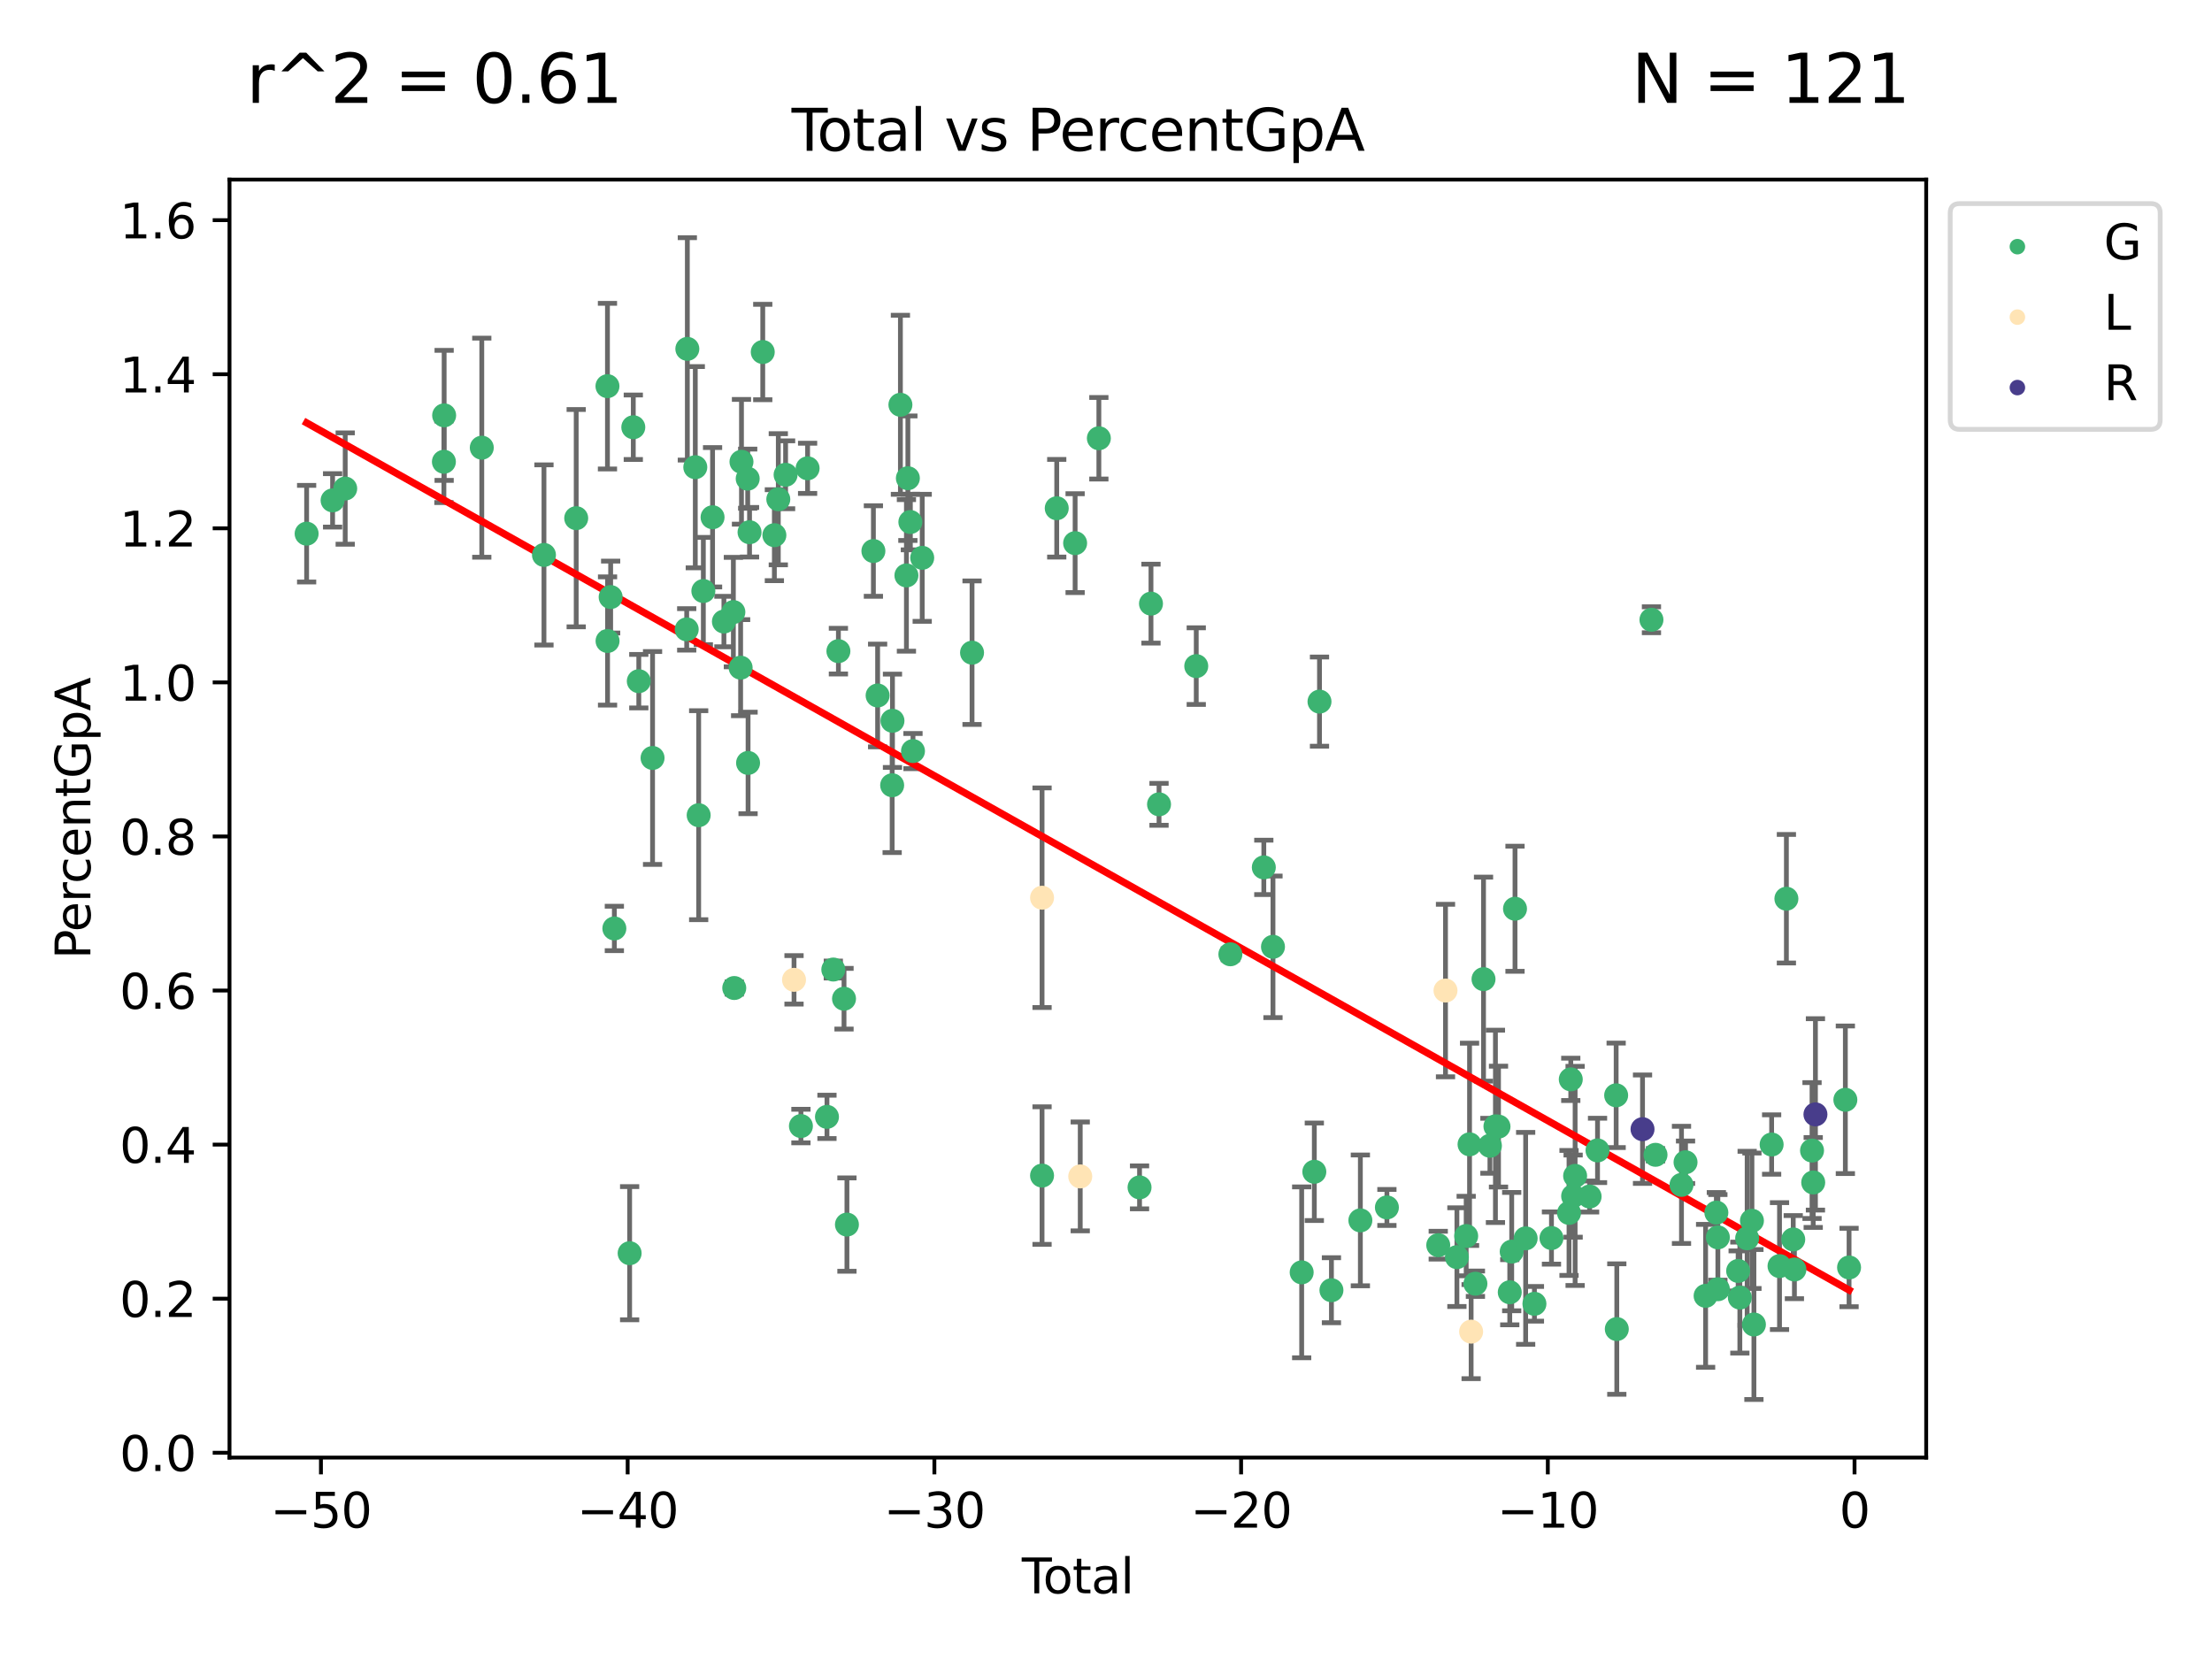 <?xml version="1.0" encoding="utf-8" standalone="no"?>
<!DOCTYPE svg PUBLIC "-//W3C//DTD SVG 1.1//EN"
  "http://www.w3.org/Graphics/SVG/1.1/DTD/svg11.dtd">
<svg xmlns:xlink="http://www.w3.org/1999/xlink" width="460.8pt" height="345.6pt" viewBox="0 0 460.8 345.6" xmlns="http://www.w3.org/2000/svg" version="1.1">
 <defs>
  <style type="text/css">*{stroke-linejoin: round; stroke-linecap: butt}</style>
 </defs>
 <g id="figure_1">
  <g id="patch_1">
   <path d="M 0 345.6 
L 460.8 345.6 
L 460.8 0 
L 0 0 
z
" style="fill: #ffffff"/>
  </g>
  <g id="axes_1">
   <g id="patch_2">
    <path d="M 47.81 303.64 
L 401.26 303.64 
L 401.26 37.411 
L 47.81 37.411 
z
" style="fill: #ffffff"/>
   </g>
   <g id="PathCollection_1">
    <defs>
     <path id="m41e3f17b78" d="M 0 1.118 
C 0.297 1.118 0.581 1 0.791 0.791 
C 1 0.581 1.118 0.297 1.118 0 
C 1.118 -0.297 1 -0.581 0.791 -0.791 
C 0.581 -1 0.297 -1.118 0 -1.118 
C -0.297 -1.118 -0.581 -1 -0.791 -0.791 
C -1 -0.581 -1.118 -0.297 -1.118 0 
C -1.118 0.297 -1 0.581 -0.791 0.791 
C -0.581 1 -0.297 1.118 0 1.118 
z
" style="stroke: #3cb371"/>
    </defs>
    <g clip-path="url(#p18eb24693b)">
     <use xlink:href="#m41e3f17b78" x="63.876" y="111.173" style="fill: #3cb371; stroke: #3cb371"/>
     <use xlink:href="#m41e3f17b78" x="69.285" y="104.237" style="fill: #3cb371; stroke: #3cb371"/>
     <use xlink:href="#m41e3f17b78" x="71.914" y="101.773" style="fill: #3cb371; stroke: #3cb371"/>
     <use xlink:href="#m41e3f17b78" x="92.474" y="96.193" style="fill: #3cb371; stroke: #3cb371"/>
     <use xlink:href="#m41e3f17b78" x="92.523" y="86.528" style="fill: #3cb371; stroke: #3cb371"/>
     <use xlink:href="#m41e3f17b78" x="100.365" y="93.259" style="fill: #3cb371; stroke: #3cb371"/>
     <use xlink:href="#m41e3f17b78" x="113.318" y="115.603" style="fill: #3cb371; stroke: #3cb371"/>
     <use xlink:href="#m41e3f17b78" x="120.034" y="107.944" style="fill: #3cb371; stroke: #3cb371"/>
     <use xlink:href="#m41e3f17b78" x="126.546" y="80.444" style="fill: #3cb371; stroke: #3cb371"/>
     <use xlink:href="#m41e3f17b78" x="126.564" y="133.53" style="fill: #3cb371; stroke: #3cb371"/>
     <use xlink:href="#m41e3f17b78" x="127.21" y="124.381" style="fill: #3cb371; stroke: #3cb371"/>
     <use xlink:href="#m41e3f17b78" x="127.981" y="193.413" style="fill: #3cb371; stroke: #3cb371"/>
     <use xlink:href="#m41e3f17b78" x="131.165" y="261.066" style="fill: #3cb371; stroke: #3cb371"/>
     <use xlink:href="#m41e3f17b78" x="131.928" y="89.002" style="fill: #3cb371; stroke: #3cb371"/>
     <use xlink:href="#m41e3f17b78" x="133.073" y="141.904" style="fill: #3cb371; stroke: #3cb371"/>
     <use xlink:href="#m41e3f17b78" x="135.94" y="157.898" style="fill: #3cb371; stroke: #3cb371"/>
     <use xlink:href="#m41e3f17b78" x="143.054" y="131.111" style="fill: #3cb371; stroke: #3cb371"/>
     <use xlink:href="#m41e3f17b78" x="143.185" y="72.674" style="fill: #3cb371; stroke: #3cb371"/>
     <use xlink:href="#m41e3f17b78" x="144.843" y="97.326" style="fill: #3cb371; stroke: #3cb371"/>
     <use xlink:href="#m41e3f17b78" x="145.546" y="169.821" style="fill: #3cb371; stroke: #3cb371"/>
     <use xlink:href="#m41e3f17b78" x="146.521" y="123.12" style="fill: #3cb371; stroke: #3cb371"/>
     <use xlink:href="#m41e3f17b78" x="148.44" y="107.752" style="fill: #3cb371; stroke: #3cb371"/>
     <use xlink:href="#m41e3f17b78" x="150.804" y="129.481" style="fill: #3cb371; stroke: #3cb371"/>
     <use xlink:href="#m41e3f17b78" x="152.775" y="127.51" style="fill: #3cb371; stroke: #3cb371"/>
     <use xlink:href="#m41e3f17b78" x="152.958" y="205.822" style="fill: #3cb371; stroke: #3cb371"/>
     <use xlink:href="#m41e3f17b78" x="154.286" y="139.085" style="fill: #3cb371; stroke: #3cb371"/>
     <use xlink:href="#m41e3f17b78" x="154.463" y="96.2" style="fill: #3cb371; stroke: #3cb371"/>
     <use xlink:href="#m41e3f17b78" x="155.759" y="99.715" style="fill: #3cb371; stroke: #3cb371"/>
     <use xlink:href="#m41e3f17b78" x="155.837" y="158.933" style="fill: #3cb371; stroke: #3cb371"/>
     <use xlink:href="#m41e3f17b78" x="156.143" y="110.874" style="fill: #3cb371; stroke: #3cb371"/>
     <use xlink:href="#m41e3f17b78" x="158.896" y="73.332" style="fill: #3cb371; stroke: #3cb371"/>
     <use xlink:href="#m41e3f17b78" x="161.316" y="111.49" style="fill: #3cb371; stroke: #3cb371"/>
     <use xlink:href="#m41e3f17b78" x="162.135" y="104.004" style="fill: #3cb371; stroke: #3cb371"/>
     <use xlink:href="#m41e3f17b78" x="163.654" y="98.906" style="fill: #3cb371; stroke: #3cb371"/>
     <use xlink:href="#m41e3f17b78" x="166.847" y="234.577" style="fill: #3cb371; stroke: #3cb371"/>
     <use xlink:href="#m41e3f17b78" x="168.238" y="97.56" style="fill: #3cb371; stroke: #3cb371"/>
     <use xlink:href="#m41e3f17b78" x="172.272" y="232.663" style="fill: #3cb371; stroke: #3cb371"/>
     <use xlink:href="#m41e3f17b78" x="173.594" y="201.973" style="fill: #3cb371; stroke: #3cb371"/>
     <use xlink:href="#m41e3f17b78" x="174.655" y="135.645" style="fill: #3cb371; stroke: #3cb371"/>
     <use xlink:href="#m41e3f17b78" x="175.825" y="208.053" style="fill: #3cb371; stroke: #3cb371"/>
     <use xlink:href="#m41e3f17b78" x="176.432" y="255.102" style="fill: #3cb371; stroke: #3cb371"/>
     <use xlink:href="#m41e3f17b78" x="181.945" y="114.788" style="fill: #3cb371; stroke: #3cb371"/>
     <use xlink:href="#m41e3f17b78" x="182.824" y="144.882" style="fill: #3cb371; stroke: #3cb371"/>
     <use xlink:href="#m41e3f17b78" x="185.852" y="163.583" style="fill: #3cb371; stroke: #3cb371"/>
     <use xlink:href="#m41e3f17b78" x="185.918" y="150.154" style="fill: #3cb371; stroke: #3cb371"/>
     <use xlink:href="#m41e3f17b78" x="187.573" y="84.322" style="fill: #3cb371; stroke: #3cb371"/>
     <use xlink:href="#m41e3f17b78" x="188.824" y="119.871" style="fill: #3cb371; stroke: #3cb371"/>
     <use xlink:href="#m41e3f17b78" x="189.126" y="99.621" style="fill: #3cb371; stroke: #3cb371"/>
     <use xlink:href="#m41e3f17b78" x="189.646" y="108.747" style="fill: #3cb371; stroke: #3cb371"/>
     <use xlink:href="#m41e3f17b78" x="190.192" y="156.463" style="fill: #3cb371; stroke: #3cb371"/>
     <use xlink:href="#m41e3f17b78" x="192.113" y="116.205" style="fill: #3cb371; stroke: #3cb371"/>
     <use xlink:href="#m41e3f17b78" x="202.495" y="135.964" style="fill: #3cb371; stroke: #3cb371"/>
     <use xlink:href="#m41e3f17b78" x="217.078" y="244.896" style="fill: #3cb371; stroke: #3cb371"/>
     <use xlink:href="#m41e3f17b78" x="220.137" y="105.878" style="fill: #3cb371; stroke: #3cb371"/>
     <use xlink:href="#m41e3f17b78" x="223.968" y="113.148" style="fill: #3cb371; stroke: #3cb371"/>
     <use xlink:href="#m41e3f17b78" x="228.913" y="91.298" style="fill: #3cb371; stroke: #3cb371"/>
     <use xlink:href="#m41e3f17b78" x="237.388" y="247.355" style="fill: #3cb371; stroke: #3cb371"/>
     <use xlink:href="#m41e3f17b78" x="239.771" y="125.747" style="fill: #3cb371; stroke: #3cb371"/>
     <use xlink:href="#m41e3f17b78" x="241.447" y="167.555" style="fill: #3cb371; stroke: #3cb371"/>
     <use xlink:href="#m41e3f17b78" x="249.201" y="138.764" style="fill: #3cb371; stroke: #3cb371"/>
     <use xlink:href="#m41e3f17b78" x="256.31" y="198.794" style="fill: #3cb371; stroke: #3cb371"/>
     <use xlink:href="#m41e3f17b78" x="263.276" y="180.691" style="fill: #3cb371; stroke: #3cb371"/>
     <use xlink:href="#m41e3f17b78" x="265.185" y="197.238" style="fill: #3cb371; stroke: #3cb371"/>
     <use xlink:href="#m41e3f17b78" x="271.162" y="265.053" style="fill: #3cb371; stroke: #3cb371"/>
     <use xlink:href="#m41e3f17b78" x="273.798" y="244.102" style="fill: #3cb371; stroke: #3cb371"/>
     <use xlink:href="#m41e3f17b78" x="274.875" y="146.159" style="fill: #3cb371; stroke: #3cb371"/>
     <use xlink:href="#m41e3f17b78" x="277.363" y="268.776" style="fill: #3cb371; stroke: #3cb371"/>
     <use xlink:href="#m41e3f17b78" x="283.39" y="254.228" style="fill: #3cb371; stroke: #3cb371"/>
     <use xlink:href="#m41e3f17b78" x="288.917" y="251.531" style="fill: #3cb371; stroke: #3cb371"/>
     <use xlink:href="#m41e3f17b78" x="299.613" y="259.394" style="fill: #3cb371; stroke: #3cb371"/>
     <use xlink:href="#m41e3f17b78" x="303.501" y="261.885" style="fill: #3cb371; stroke: #3cb371"/>
     <use xlink:href="#m41e3f17b78" x="305.433" y="257.49" style="fill: #3cb371; stroke: #3cb371"/>
     <use xlink:href="#m41e3f17b78" x="306.134" y="238.384" style="fill: #3cb371; stroke: #3cb371"/>
     <use xlink:href="#m41e3f17b78" x="307.356" y="267.421" style="fill: #3cb371; stroke: #3cb371"/>
     <use xlink:href="#m41e3f17b78" x="309.045" y="203.973" style="fill: #3cb371; stroke: #3cb371"/>
     <use xlink:href="#m41e3f17b78" x="310.378" y="238.686" style="fill: #3cb371; stroke: #3cb371"/>
     <use xlink:href="#m41e3f17b78" x="311.527" y="234.638" style="fill: #3cb371; stroke: #3cb371"/>
     <use xlink:href="#m41e3f17b78" x="312.166" y="234.694" style="fill: #3cb371; stroke: #3cb371"/>
     <use xlink:href="#m41e3f17b78" x="314.511" y="269.203" style="fill: #3cb371; stroke: #3cb371"/>
     <use xlink:href="#m41e3f17b78" x="314.916" y="260.732" style="fill: #3cb371; stroke: #3cb371"/>
     <use xlink:href="#m41e3f17b78" x="315.604" y="189.305" style="fill: #3cb371; stroke: #3cb371"/>
     <use xlink:href="#m41e3f17b78" x="317.822" y="257.976" style="fill: #3cb371; stroke: #3cb371"/>
     <use xlink:href="#m41e3f17b78" x="319.649" y="271.607" style="fill: #3cb371; stroke: #3cb371"/>
     <use xlink:href="#m41e3f17b78" x="323.199" y="257.908" style="fill: #3cb371; stroke: #3cb371"/>
     <use xlink:href="#m41e3f17b78" x="326.856" y="252.676" style="fill: #3cb371; stroke: #3cb371"/>
     <use xlink:href="#m41e3f17b78" x="327.221" y="224.849" style="fill: #3cb371; stroke: #3cb371"/>
     <use xlink:href="#m41e3f17b78" x="327.713" y="249.173" style="fill: #3cb371; stroke: #3cb371"/>
     <use xlink:href="#m41e3f17b78" x="328.126" y="244.96" style="fill: #3cb371; stroke: #3cb371"/>
     <use xlink:href="#m41e3f17b78" x="331.145" y="249.257" style="fill: #3cb371; stroke: #3cb371"/>
     <use xlink:href="#m41e3f17b78" x="332.795" y="239.653" style="fill: #3cb371; stroke: #3cb371"/>
     <use xlink:href="#m41e3f17b78" x="336.674" y="228.176" style="fill: #3cb371; stroke: #3cb371"/>
     <use xlink:href="#m41e3f17b78" x="336.809" y="276.866" style="fill: #3cb371; stroke: #3cb371"/>
     <use xlink:href="#m41e3f17b78" x="344.028" y="129.108" style="fill: #3cb371; stroke: #3cb371"/>
     <use xlink:href="#m41e3f17b78" x="344.874" y="240.567" style="fill: #3cb371; stroke: #3cb371"/>
     <use xlink:href="#m41e3f17b78" x="350.285" y="246.832" style="fill: #3cb371; stroke: #3cb371"/>
     <use xlink:href="#m41e3f17b78" x="351.128" y="242.119" style="fill: #3cb371; stroke: #3cb371"/>
     <use xlink:href="#m41e3f17b78" x="355.31" y="269.946" style="fill: #3cb371; stroke: #3cb371"/>
     <use xlink:href="#m41e3f17b78" x="357.549" y="252.606" style="fill: #3cb371; stroke: #3cb371"/>
     <use xlink:href="#m41e3f17b78" x="357.863" y="257.767" style="fill: #3cb371; stroke: #3cb371"/>
     <use xlink:href="#m41e3f17b78" x="357.869" y="268.569" style="fill: #3cb371; stroke: #3cb371"/>
     <use xlink:href="#m41e3f17b78" x="362.088" y="264.759" style="fill: #3cb371; stroke: #3cb371"/>
     <use xlink:href="#m41e3f17b78" x="362.442" y="270.311" style="fill: #3cb371; stroke: #3cb371"/>
     <use xlink:href="#m41e3f17b78" x="363.964" y="257.961" style="fill: #3cb371; stroke: #3cb371"/>
     <use xlink:href="#m41e3f17b78" x="364.96" y="254.307" style="fill: #3cb371; stroke: #3cb371"/>
     <use xlink:href="#m41e3f17b78" x="365.373" y="275.919" style="fill: #3cb371; stroke: #3cb371"/>
     <use xlink:href="#m41e3f17b78" x="369.063" y="238.424" style="fill: #3cb371; stroke: #3cb371"/>
     <use xlink:href="#m41e3f17b78" x="370.706" y="263.751" style="fill: #3cb371; stroke: #3cb371"/>
     <use xlink:href="#m41e3f17b78" x="372.139" y="187.22" style="fill: #3cb371; stroke: #3cb371"/>
     <use xlink:href="#m41e3f17b78" x="373.565" y="258.2" style="fill: #3cb371; stroke: #3cb371"/>
     <use xlink:href="#m41e3f17b78" x="373.81" y="264.456" style="fill: #3cb371; stroke: #3cb371"/>
     <use xlink:href="#m41e3f17b78" x="377.48" y="239.682" style="fill: #3cb371; stroke: #3cb371"/>
     <use xlink:href="#m41e3f17b78" x="377.726" y="246.33" style="fill: #3cb371; stroke: #3cb371"/>
     <use xlink:href="#m41e3f17b78" x="384.422" y="229.105" style="fill: #3cb371; stroke: #3cb371"/>
     <use xlink:href="#m41e3f17b78" x="385.194" y="264.039" style="fill: #3cb371; stroke: #3cb371"/>
    </g>
   </g>
   <g id="PathCollection_2">
    <defs>
     <path id="m021c97998c" d="M 0 1.118 
C 0.297 1.118 0.581 1 0.791 0.791 
C 1 0.581 1.118 0.297 1.118 0 
C 1.118 -0.297 1 -0.581 0.791 -0.791 
C 0.581 -1 0.297 -1.118 0 -1.118 
C -0.297 -1.118 -0.581 -1 -0.791 -0.791 
C -1 -0.581 -1.118 -0.297 -1.118 0 
C -1.118 0.297 -1 0.581 -0.791 0.791 
C -0.581 1 -0.297 1.118 0 1.118 
z
" style="stroke: #ffe4b5"/>
    </defs>
    <g clip-path="url(#p18eb24693b)">
     <use xlink:href="#m021c97998c" x="165.409" y="204.116" style="fill: #ffe4b5; stroke: #ffe4b5"/>
     <use xlink:href="#m021c97998c" x="217.08" y="187.009" style="fill: #ffe4b5; stroke: #ffe4b5"/>
     <use xlink:href="#m021c97998c" x="225.033" y="245.07" style="fill: #ffe4b5; stroke: #ffe4b5"/>
     <use xlink:href="#m021c97998c" x="301.125" y="206.349" style="fill: #ffe4b5; stroke: #ffe4b5"/>
     <use xlink:href="#m021c97998c" x="306.463" y="277.403" style="fill: #ffe4b5; stroke: #ffe4b5"/>
    </g>
   </g>
   <g id="PathCollection_3">
    <defs>
     <path id="mc92ae259c9" d="M 0 1.118 
C 0.297 1.118 0.581 1 0.791 0.791 
C 1 0.581 1.118 0.297 1.118 0 
C 1.118 -0.297 1 -0.581 0.791 -0.791 
C 0.581 -1 0.297 -1.118 0 -1.118 
C -0.297 -1.118 -0.581 -1 -0.791 -0.791 
C -1 -0.581 -1.118 -0.297 -1.118 0 
C -1.118 0.297 -1 0.581 -0.791 0.791 
C -0.581 1 -0.297 1.118 0 1.118 
z
" style="stroke: #483d8b"/>
    </defs>
    <g clip-path="url(#p18eb24693b)">
     <use xlink:href="#mc92ae259c9" x="342.168" y="235.229" style="fill: #483d8b; stroke: #483d8b"/>
     <use xlink:href="#mc92ae259c9" x="378.189" y="232.147" style="fill: #483d8b; stroke: #483d8b"/>
    </g>
   </g>
   <g id="matplotlib.axis_1">
    <g id="xtick_1">
     <g id="line2d_1">
      <defs>
       <path id="m31318290c6" d="M 0 0 
L 0 3.5 
" style="stroke: #000000; stroke-width: 0.8"/>
      </defs>
      <g>
       <use xlink:href="#m31318290c6" x="66.859" y="303.64" style="stroke: #000000; stroke-width: 0.8"/>
      </g>
     </g>
     <g id="text_1">
      <!-- −50 -->
      <g transform="translate(56.307 318.238)scale(0.1 -0.1)">
       <defs>
        <path id="DejaVuSans-2212" d="M 678 2272 
L 4684 2272 
L 4684 1741 
L 678 1741 
L 678 2272 
z
" transform="scale(0.016)"/>
        <path id="DejaVuSans-35" d="M 691 4666 
L 3169 4666 
L 3169 4134 
L 1269 4134 
L 1269 2991 
Q 1406 3038 1543 3061 
Q 1681 3084 1819 3084 
Q 2600 3084 3056 2656 
Q 3513 2228 3513 1497 
Q 3513 744 3044 326 
Q 2575 -91 1722 -91 
Q 1428 -91 1123 -41 
Q 819 9 494 109 
L 494 744 
Q 775 591 1075 516 
Q 1375 441 1709 441 
Q 2250 441 2565 725 
Q 2881 1009 2881 1497 
Q 2881 1984 2565 2268 
Q 2250 2553 1709 2553 
Q 1456 2553 1204 2497 
Q 953 2441 691 2322 
L 691 4666 
z
" transform="scale(0.016)"/>
        <path id="DejaVuSans-30" d="M 2034 4250 
Q 1547 4250 1301 3770 
Q 1056 3291 1056 2328 
Q 1056 1369 1301 889 
Q 1547 409 2034 409 
Q 2525 409 2770 889 
Q 3016 1369 3016 2328 
Q 3016 3291 2770 3770 
Q 2525 4250 2034 4250 
z
M 2034 4750 
Q 2819 4750 3233 4129 
Q 3647 3509 3647 2328 
Q 3647 1150 3233 529 
Q 2819 -91 2034 -91 
Q 1250 -91 836 529 
Q 422 1150 422 2328 
Q 422 3509 836 4129 
Q 1250 4750 2034 4750 
z
" transform="scale(0.016)"/>
       </defs>
       <use xlink:href="#DejaVuSans-2212"/>
       <use xlink:href="#DejaVuSans-35" x="83.789"/>
       <use xlink:href="#DejaVuSans-30" x="147.412"/>
      </g>
     </g>
    </g>
    <g id="xtick_2">
     <g id="line2d_2">
      <g>
       <use xlink:href="#m31318290c6" x="130.754" y="303.64" style="stroke: #000000; stroke-width: 0.8"/>
      </g>
     </g>
     <g id="text_2">
      <!-- −40 -->
      <g transform="translate(120.202 318.238)scale(0.1 -0.1)">
       <defs>
        <path id="DejaVuSans-34" d="M 2419 4116 
L 825 1625 
L 2419 1625 
L 2419 4116 
z
M 2253 4666 
L 3047 4666 
L 3047 1625 
L 3713 1625 
L 3713 1100 
L 3047 1100 
L 3047 0 
L 2419 0 
L 2419 1100 
L 313 1100 
L 313 1709 
L 2253 4666 
z
" transform="scale(0.016)"/>
       </defs>
       <use xlink:href="#DejaVuSans-2212"/>
       <use xlink:href="#DejaVuSans-34" x="83.789"/>
       <use xlink:href="#DejaVuSans-30" x="147.412"/>
      </g>
     </g>
    </g>
    <g id="xtick_3">
     <g id="line2d_3">
      <g>
       <use xlink:href="#m31318290c6" x="194.649" y="303.64" style="stroke: #000000; stroke-width: 0.8"/>
      </g>
     </g>
     <g id="text_3">
      <!-- −30 -->
      <g transform="translate(184.096 318.238)scale(0.1 -0.1)">
       <defs>
        <path id="DejaVuSans-33" d="M 2597 2516 
Q 3050 2419 3304 2112 
Q 3559 1806 3559 1356 
Q 3559 666 3084 287 
Q 2609 -91 1734 -91 
Q 1441 -91 1130 -33 
Q 819 25 488 141 
L 488 750 
Q 750 597 1062 519 
Q 1375 441 1716 441 
Q 2309 441 2620 675 
Q 2931 909 2931 1356 
Q 2931 1769 2642 2001 
Q 2353 2234 1838 2234 
L 1294 2234 
L 1294 2753 
L 1863 2753 
Q 2328 2753 2575 2939 
Q 2822 3125 2822 3475 
Q 2822 3834 2567 4026 
Q 2313 4219 1838 4219 
Q 1578 4219 1281 4162 
Q 984 4106 628 3988 
L 628 4550 
Q 988 4650 1302 4700 
Q 1616 4750 1894 4750 
Q 2613 4750 3031 4423 
Q 3450 4097 3450 3541 
Q 3450 3153 3228 2886 
Q 3006 2619 2597 2516 
z
" transform="scale(0.016)"/>
       </defs>
       <use xlink:href="#DejaVuSans-2212"/>
       <use xlink:href="#DejaVuSans-33" x="83.789"/>
       <use xlink:href="#DejaVuSans-30" x="147.412"/>
      </g>
     </g>
    </g>
    <g id="xtick_4">
     <g id="line2d_4">
      <g>
       <use xlink:href="#m31318290c6" x="258.544" y="303.64" style="stroke: #000000; stroke-width: 0.8"/>
      </g>
     </g>
     <g id="text_4">
      <!-- −20 -->
      <g transform="translate(247.991 318.238)scale(0.1 -0.1)">
       <defs>
        <path id="DejaVuSans-32" d="M 1228 531 
L 3431 531 
L 3431 0 
L 469 0 
L 469 531 
Q 828 903 1448 1529 
Q 2069 2156 2228 2338 
Q 2531 2678 2651 2914 
Q 2772 3150 2772 3378 
Q 2772 3750 2511 3984 
Q 2250 4219 1831 4219 
Q 1534 4219 1204 4116 
Q 875 4013 500 3803 
L 500 4441 
Q 881 4594 1212 4672 
Q 1544 4750 1819 4750 
Q 2544 4750 2975 4387 
Q 3406 4025 3406 3419 
Q 3406 3131 3298 2873 
Q 3191 2616 2906 2266 
Q 2828 2175 2409 1742 
Q 1991 1309 1228 531 
z
" transform="scale(0.016)"/>
       </defs>
       <use xlink:href="#DejaVuSans-2212"/>
       <use xlink:href="#DejaVuSans-32" x="83.789"/>
       <use xlink:href="#DejaVuSans-30" x="147.412"/>
      </g>
     </g>
    </g>
    <g id="xtick_5">
     <g id="line2d_5">
      <g>
       <use xlink:href="#m31318290c6" x="322.438" y="303.64" style="stroke: #000000; stroke-width: 0.8"/>
      </g>
     </g>
     <g id="text_5">
      <!-- −10 -->
      <g transform="translate(311.886 318.238)scale(0.1 -0.1)">
       <defs>
        <path id="DejaVuSans-31" d="M 794 531 
L 1825 531 
L 1825 4091 
L 703 3866 
L 703 4441 
L 1819 4666 
L 2450 4666 
L 2450 531 
L 3481 531 
L 3481 0 
L 794 0 
L 794 531 
z
" transform="scale(0.016)"/>
       </defs>
       <use xlink:href="#DejaVuSans-2212"/>
       <use xlink:href="#DejaVuSans-31" x="83.789"/>
       <use xlink:href="#DejaVuSans-30" x="147.412"/>
      </g>
     </g>
    </g>
    <g id="xtick_6">
     <g id="line2d_6">
      <g>
       <use xlink:href="#m31318290c6" x="386.333" y="303.64" style="stroke: #000000; stroke-width: 0.8"/>
      </g>
     </g>
     <g id="text_6">
      <!-- 0 -->
      <g transform="translate(383.152 318.238)scale(0.1 -0.1)">
       <use xlink:href="#DejaVuSans-30"/>
      </g>
     </g>
    </g>
    <g id="text_7">
     <!-- Total -->
     <g transform="translate(212.858 331.917)scale(0.1 -0.1)">
      <defs>
       <path id="DejaVuSans-54" d="M -19 4666 
L 3928 4666 
L 3928 4134 
L 2272 4134 
L 2272 0 
L 1638 0 
L 1638 4134 
L -19 4134 
L -19 4666 
z
" transform="scale(0.016)"/>
       <path id="DejaVuSans-6f" d="M 1959 3097 
Q 1497 3097 1228 2736 
Q 959 2375 959 1747 
Q 959 1119 1226 758 
Q 1494 397 1959 397 
Q 2419 397 2687 759 
Q 2956 1122 2956 1747 
Q 2956 2369 2687 2733 
Q 2419 3097 1959 3097 
z
M 1959 3584 
Q 2709 3584 3137 3096 
Q 3566 2609 3566 1747 
Q 3566 888 3137 398 
Q 2709 -91 1959 -91 
Q 1206 -91 779 398 
Q 353 888 353 1747 
Q 353 2609 779 3096 
Q 1206 3584 1959 3584 
z
" transform="scale(0.016)"/>
       <path id="DejaVuSans-74" d="M 1172 4494 
L 1172 3500 
L 2356 3500 
L 2356 3053 
L 1172 3053 
L 1172 1153 
Q 1172 725 1289 603 
Q 1406 481 1766 481 
L 2356 481 
L 2356 0 
L 1766 0 
Q 1100 0 847 248 
Q 594 497 594 1153 
L 594 3053 
L 172 3053 
L 172 3500 
L 594 3500 
L 594 4494 
L 1172 4494 
z
" transform="scale(0.016)"/>
       <path id="DejaVuSans-61" d="M 2194 1759 
Q 1497 1759 1228 1600 
Q 959 1441 959 1056 
Q 959 750 1161 570 
Q 1363 391 1709 391 
Q 2188 391 2477 730 
Q 2766 1069 2766 1631 
L 2766 1759 
L 2194 1759 
z
M 3341 1997 
L 3341 0 
L 2766 0 
L 2766 531 
Q 2569 213 2275 61 
Q 1981 -91 1556 -91 
Q 1019 -91 701 211 
Q 384 513 384 1019 
Q 384 1609 779 1909 
Q 1175 2209 1959 2209 
L 2766 2209 
L 2766 2266 
Q 2766 2663 2505 2880 
Q 2244 3097 1772 3097 
Q 1472 3097 1187 3025 
Q 903 2953 641 2809 
L 641 3341 
Q 956 3463 1253 3523 
Q 1550 3584 1831 3584 
Q 2591 3584 2966 3190 
Q 3341 2797 3341 1997 
z
" transform="scale(0.016)"/>
       <path id="DejaVuSans-6c" d="M 603 4863 
L 1178 4863 
L 1178 0 
L 603 0 
L 603 4863 
z
" transform="scale(0.016)"/>
      </defs>
      <use xlink:href="#DejaVuSans-54"/>
      <use xlink:href="#DejaVuSans-6f" x="44.084"/>
      <use xlink:href="#DejaVuSans-74" x="105.266"/>
      <use xlink:href="#DejaVuSans-61" x="144.475"/>
      <use xlink:href="#DejaVuSans-6c" x="205.754"/>
     </g>
    </g>
   </g>
   <g id="matplotlib.axis_2">
    <g id="ytick_1">
     <g id="line2d_7">
      <defs>
       <path id="ma5b34dd1ff" d="M 0 0 
L -3.5 0 
" style="stroke: #000000; stroke-width: 0.8"/>
      </defs>
      <g>
       <use xlink:href="#ma5b34dd1ff" x="47.81" y="302.638" style="stroke: #000000; stroke-width: 0.8"/>
      </g>
     </g>
     <g id="text_8">
      <!-- 0.0 -->
      <g transform="translate(24.907 306.437)scale(0.1 -0.1)">
       <defs>
        <path id="DejaVuSans-2e" d="M 684 794 
L 1344 794 
L 1344 0 
L 684 0 
L 684 794 
z
" transform="scale(0.016)"/>
       </defs>
       <use xlink:href="#DejaVuSans-30"/>
       <use xlink:href="#DejaVuSans-2e" x="63.623"/>
       <use xlink:href="#DejaVuSans-30" x="95.41"/>
      </g>
     </g>
    </g>
    <g id="ytick_2">
     <g id="line2d_8">
      <g>
       <use xlink:href="#ma5b34dd1ff" x="47.81" y="270.541" style="stroke: #000000; stroke-width: 0.8"/>
      </g>
     </g>
     <g id="text_9">
      <!-- 0.2 -->
      <g transform="translate(24.907 274.34)scale(0.1 -0.1)">
       <use xlink:href="#DejaVuSans-30"/>
       <use xlink:href="#DejaVuSans-2e" x="63.623"/>
       <use xlink:href="#DejaVuSans-32" x="95.41"/>
      </g>
     </g>
    </g>
    <g id="ytick_3">
     <g id="line2d_9">
      <g>
       <use xlink:href="#ma5b34dd1ff" x="47.81" y="238.444" style="stroke: #000000; stroke-width: 0.8"/>
      </g>
     </g>
     <g id="text_10">
      <!-- 0.4 -->
      <g transform="translate(24.907 242.243)scale(0.1 -0.1)">
       <use xlink:href="#DejaVuSans-30"/>
       <use xlink:href="#DejaVuSans-2e" x="63.623"/>
       <use xlink:href="#DejaVuSans-34" x="95.41"/>
      </g>
     </g>
    </g>
    <g id="ytick_4">
     <g id="line2d_10">
      <g>
       <use xlink:href="#ma5b34dd1ff" x="47.81" y="206.347" style="stroke: #000000; stroke-width: 0.8"/>
      </g>
     </g>
     <g id="text_11">
      <!-- 0.6 -->
      <g transform="translate(24.907 210.146)scale(0.1 -0.1)">
       <defs>
        <path id="DejaVuSans-36" d="M 2113 2584 
Q 1688 2584 1439 2293 
Q 1191 2003 1191 1497 
Q 1191 994 1439 701 
Q 1688 409 2113 409 
Q 2538 409 2786 701 
Q 3034 994 3034 1497 
Q 3034 2003 2786 2293 
Q 2538 2584 2113 2584 
z
M 3366 4563 
L 3366 3988 
Q 3128 4100 2886 4159 
Q 2644 4219 2406 4219 
Q 1781 4219 1451 3797 
Q 1122 3375 1075 2522 
Q 1259 2794 1537 2939 
Q 1816 3084 2150 3084 
Q 2853 3084 3261 2657 
Q 3669 2231 3669 1497 
Q 3669 778 3244 343 
Q 2819 -91 2113 -91 
Q 1303 -91 875 529 
Q 447 1150 447 2328 
Q 447 3434 972 4092 
Q 1497 4750 2381 4750 
Q 2619 4750 2861 4703 
Q 3103 4656 3366 4563 
z
" transform="scale(0.016)"/>
       </defs>
       <use xlink:href="#DejaVuSans-30"/>
       <use xlink:href="#DejaVuSans-2e" x="63.623"/>
       <use xlink:href="#DejaVuSans-36" x="95.41"/>
      </g>
     </g>
    </g>
    <g id="ytick_5">
     <g id="line2d_11">
      <g>
       <use xlink:href="#ma5b34dd1ff" x="47.81" y="174.249" style="stroke: #000000; stroke-width: 0.8"/>
      </g>
     </g>
     <g id="text_12">
      <!-- 0.8 -->
      <g transform="translate(24.907 178.049)scale(0.1 -0.1)">
       <defs>
        <path id="DejaVuSans-38" d="M 2034 2216 
Q 1584 2216 1326 1975 
Q 1069 1734 1069 1313 
Q 1069 891 1326 650 
Q 1584 409 2034 409 
Q 2484 409 2743 651 
Q 3003 894 3003 1313 
Q 3003 1734 2745 1975 
Q 2488 2216 2034 2216 
z
M 1403 2484 
Q 997 2584 770 2862 
Q 544 3141 544 3541 
Q 544 4100 942 4425 
Q 1341 4750 2034 4750 
Q 2731 4750 3128 4425 
Q 3525 4100 3525 3541 
Q 3525 3141 3298 2862 
Q 3072 2584 2669 2484 
Q 3125 2378 3379 2068 
Q 3634 1759 3634 1313 
Q 3634 634 3220 271 
Q 2806 -91 2034 -91 
Q 1263 -91 848 271 
Q 434 634 434 1313 
Q 434 1759 690 2068 
Q 947 2378 1403 2484 
z
M 1172 3481 
Q 1172 3119 1398 2916 
Q 1625 2713 2034 2713 
Q 2441 2713 2670 2916 
Q 2900 3119 2900 3481 
Q 2900 3844 2670 4047 
Q 2441 4250 2034 4250 
Q 1625 4250 1398 4047 
Q 1172 3844 1172 3481 
z
" transform="scale(0.016)"/>
       </defs>
       <use xlink:href="#DejaVuSans-30"/>
       <use xlink:href="#DejaVuSans-2e" x="63.623"/>
       <use xlink:href="#DejaVuSans-38" x="95.41"/>
      </g>
     </g>
    </g>
    <g id="ytick_6">
     <g id="line2d_12">
      <g>
       <use xlink:href="#ma5b34dd1ff" x="47.81" y="142.152" style="stroke: #000000; stroke-width: 0.8"/>
      </g>
     </g>
     <g id="text_13">
      <!-- 1.0 -->
      <g transform="translate(24.907 145.951)scale(0.1 -0.1)">
       <use xlink:href="#DejaVuSans-31"/>
       <use xlink:href="#DejaVuSans-2e" x="63.623"/>
       <use xlink:href="#DejaVuSans-30" x="95.41"/>
      </g>
     </g>
    </g>
    <g id="ytick_7">
     <g id="line2d_13">
      <g>
       <use xlink:href="#ma5b34dd1ff" x="47.81" y="110.055" style="stroke: #000000; stroke-width: 0.8"/>
      </g>
     </g>
     <g id="text_14">
      <!-- 1.2 -->
      <g transform="translate(24.907 113.854)scale(0.1 -0.1)">
       <use xlink:href="#DejaVuSans-31"/>
       <use xlink:href="#DejaVuSans-2e" x="63.623"/>
       <use xlink:href="#DejaVuSans-32" x="95.41"/>
      </g>
     </g>
    </g>
    <g id="ytick_8">
     <g id="line2d_14">
      <g>
       <use xlink:href="#ma5b34dd1ff" x="47.81" y="77.958" style="stroke: #000000; stroke-width: 0.8"/>
      </g>
     </g>
     <g id="text_15">
      <!-- 1.4 -->
      <g transform="translate(24.907 81.757)scale(0.1 -0.1)">
       <use xlink:href="#DejaVuSans-31"/>
       <use xlink:href="#DejaVuSans-2e" x="63.623"/>
       <use xlink:href="#DejaVuSans-34" x="95.41"/>
      </g>
     </g>
    </g>
    <g id="ytick_9">
     <g id="line2d_15">
      <g>
       <use xlink:href="#ma5b34dd1ff" x="47.81" y="45.861" style="stroke: #000000; stroke-width: 0.8"/>
      </g>
     </g>
     <g id="text_16">
      <!-- 1.6 -->
      <g transform="translate(24.907 49.66)scale(0.1 -0.1)">
       <use xlink:href="#DejaVuSans-31"/>
       <use xlink:href="#DejaVuSans-2e" x="63.623"/>
       <use xlink:href="#DejaVuSans-36" x="95.41"/>
      </g>
     </g>
    </g>
    <g id="text_17">
     <!-- PercentGpA -->
     <g transform="translate(18.827 199.802)rotate(-90)scale(0.1 -0.1)">
      <defs>
       <path id="DejaVuSans-50" d="M 1259 4147 
L 1259 2394 
L 2053 2394 
Q 2494 2394 2734 2622 
Q 2975 2850 2975 3272 
Q 2975 3691 2734 3919 
Q 2494 4147 2053 4147 
L 1259 4147 
z
M 628 4666 
L 2053 4666 
Q 2838 4666 3239 4311 
Q 3641 3956 3641 3272 
Q 3641 2581 3239 2228 
Q 2838 1875 2053 1875 
L 1259 1875 
L 1259 0 
L 628 0 
L 628 4666 
z
" transform="scale(0.016)"/>
       <path id="DejaVuSans-65" d="M 3597 1894 
L 3597 1613 
L 953 1613 
Q 991 1019 1311 708 
Q 1631 397 2203 397 
Q 2534 397 2845 478 
Q 3156 559 3463 722 
L 3463 178 
Q 3153 47 2828 -22 
Q 2503 -91 2169 -91 
Q 1331 -91 842 396 
Q 353 884 353 1716 
Q 353 2575 817 3079 
Q 1281 3584 2069 3584 
Q 2775 3584 3186 3129 
Q 3597 2675 3597 1894 
z
M 3022 2063 
Q 3016 2534 2758 2815 
Q 2500 3097 2075 3097 
Q 1594 3097 1305 2825 
Q 1016 2553 972 2059 
L 3022 2063 
z
" transform="scale(0.016)"/>
       <path id="DejaVuSans-72" d="M 2631 2963 
Q 2534 3019 2420 3045 
Q 2306 3072 2169 3072 
Q 1681 3072 1420 2755 
Q 1159 2438 1159 1844 
L 1159 0 
L 581 0 
L 581 3500 
L 1159 3500 
L 1159 2956 
Q 1341 3275 1631 3429 
Q 1922 3584 2338 3584 
Q 2397 3584 2469 3576 
Q 2541 3569 2628 3553 
L 2631 2963 
z
" transform="scale(0.016)"/>
       <path id="DejaVuSans-63" d="M 3122 3366 
L 3122 2828 
Q 2878 2963 2633 3030 
Q 2388 3097 2138 3097 
Q 1578 3097 1268 2742 
Q 959 2388 959 1747 
Q 959 1106 1268 751 
Q 1578 397 2138 397 
Q 2388 397 2633 464 
Q 2878 531 3122 666 
L 3122 134 
Q 2881 22 2623 -34 
Q 2366 -91 2075 -91 
Q 1284 -91 818 406 
Q 353 903 353 1747 
Q 353 2603 823 3093 
Q 1294 3584 2113 3584 
Q 2378 3584 2631 3529 
Q 2884 3475 3122 3366 
z
" transform="scale(0.016)"/>
       <path id="DejaVuSans-6e" d="M 3513 2113 
L 3513 0 
L 2938 0 
L 2938 2094 
Q 2938 2591 2744 2837 
Q 2550 3084 2163 3084 
Q 1697 3084 1428 2787 
Q 1159 2491 1159 1978 
L 1159 0 
L 581 0 
L 581 3500 
L 1159 3500 
L 1159 2956 
Q 1366 3272 1645 3428 
Q 1925 3584 2291 3584 
Q 2894 3584 3203 3211 
Q 3513 2838 3513 2113 
z
" transform="scale(0.016)"/>
       <path id="DejaVuSans-47" d="M 3809 666 
L 3809 1919 
L 2778 1919 
L 2778 2438 
L 4434 2438 
L 4434 434 
Q 4069 175 3628 42 
Q 3188 -91 2688 -91 
Q 1594 -91 976 548 
Q 359 1188 359 2328 
Q 359 3472 976 4111 
Q 1594 4750 2688 4750 
Q 3144 4750 3555 4637 
Q 3966 4525 4313 4306 
L 4313 3634 
Q 3963 3931 3569 4081 
Q 3175 4231 2741 4231 
Q 1884 4231 1454 3753 
Q 1025 3275 1025 2328 
Q 1025 1384 1454 906 
Q 1884 428 2741 428 
Q 3075 428 3337 486 
Q 3600 544 3809 666 
z
" transform="scale(0.016)"/>
       <path id="DejaVuSans-70" d="M 1159 525 
L 1159 -1331 
L 581 -1331 
L 581 3500 
L 1159 3500 
L 1159 2969 
Q 1341 3281 1617 3432 
Q 1894 3584 2278 3584 
Q 2916 3584 3314 3078 
Q 3713 2572 3713 1747 
Q 3713 922 3314 415 
Q 2916 -91 2278 -91 
Q 1894 -91 1617 61 
Q 1341 213 1159 525 
z
M 3116 1747 
Q 3116 2381 2855 2742 
Q 2594 3103 2138 3103 
Q 1681 3103 1420 2742 
Q 1159 2381 1159 1747 
Q 1159 1113 1420 752 
Q 1681 391 2138 391 
Q 2594 391 2855 752 
Q 3116 1113 3116 1747 
z
" transform="scale(0.016)"/>
       <path id="DejaVuSans-41" d="M 2188 4044 
L 1331 1722 
L 3047 1722 
L 2188 4044 
z
M 1831 4666 
L 2547 4666 
L 4325 0 
L 3669 0 
L 3244 1197 
L 1141 1197 
L 716 0 
L 50 0 
L 1831 4666 
z
" transform="scale(0.016)"/>
      </defs>
      <use xlink:href="#DejaVuSans-50"/>
      <use xlink:href="#DejaVuSans-65" x="56.678"/>
      <use xlink:href="#DejaVuSans-72" x="118.201"/>
      <use xlink:href="#DejaVuSans-63" x="157.064"/>
      <use xlink:href="#DejaVuSans-65" x="212.045"/>
      <use xlink:href="#DejaVuSans-6e" x="273.568"/>
      <use xlink:href="#DejaVuSans-74" x="336.947"/>
      <use xlink:href="#DejaVuSans-47" x="376.156"/>
      <use xlink:href="#DejaVuSans-70" x="453.646"/>
      <use xlink:href="#DejaVuSans-41" x="517.123"/>
     </g>
    </g>
   </g>
   <g id="LineCollection_1">
    <path d="M 63.876 121.238 
L 63.876 101.108 
" clip-path="url(#p18eb24693b)" style="fill: none; stroke: #696969"/>
    <path d="M 69.285 109.802 
L 69.285 98.671 
" clip-path="url(#p18eb24693b)" style="fill: none; stroke: #696969"/>
    <path d="M 71.914 113.368 
L 71.914 90.178 
" clip-path="url(#p18eb24693b)" style="fill: none; stroke: #696969"/>
    <path d="M 92.474 104.695 
L 92.474 87.692 
" clip-path="url(#p18eb24693b)" style="fill: none; stroke: #696969"/>
    <path d="M 92.523 100.074 
L 92.523 72.981 
" clip-path="url(#p18eb24693b)" style="fill: none; stroke: #696969"/>
    <path d="M 100.365 116.079 
L 100.365 70.438 
" clip-path="url(#p18eb24693b)" style="fill: none; stroke: #696969"/>
    <path d="M 113.318 134.369 
L 113.318 96.837 
" clip-path="url(#p18eb24693b)" style="fill: none; stroke: #696969"/>
    <path d="M 120.034 130.581 
L 120.034 85.308 
" clip-path="url(#p18eb24693b)" style="fill: none; stroke: #696969"/>
    <path d="M 126.546 97.699 
L 126.546 63.189 
" clip-path="url(#p18eb24693b)" style="fill: none; stroke: #696969"/>
    <path d="M 126.564 146.888 
L 126.564 120.171 
" clip-path="url(#p18eb24693b)" style="fill: none; stroke: #696969"/>
    <path d="M 127.21 131.868 
L 127.21 116.893 
" clip-path="url(#p18eb24693b)" style="fill: none; stroke: #696969"/>
    <path d="M 127.981 198.043 
L 127.981 188.783 
" clip-path="url(#p18eb24693b)" style="fill: none; stroke: #696969"/>
    <path d="M 131.165 274.938 
L 131.165 247.194 
" clip-path="url(#p18eb24693b)" style="fill: none; stroke: #696969"/>
    <path d="M 131.928 95.717 
L 131.928 82.287 
" clip-path="url(#p18eb24693b)" style="fill: none; stroke: #696969"/>
    <path d="M 133.073 147.475 
L 133.073 136.333 
" clip-path="url(#p18eb24693b)" style="fill: none; stroke: #696969"/>
    <path d="M 135.94 180.071 
L 135.94 135.726 
" clip-path="url(#p18eb24693b)" style="fill: none; stroke: #696969"/>
    <path d="M 143.054 135.43 
L 143.054 126.793 
" clip-path="url(#p18eb24693b)" style="fill: none; stroke: #696969"/>
    <path d="M 143.185 95.836 
L 143.185 49.513 
" clip-path="url(#p18eb24693b)" style="fill: none; stroke: #696969"/>
    <path d="M 144.843 118.293 
L 144.843 76.36 
" clip-path="url(#p18eb24693b)" style="fill: none; stroke: #696969"/>
    <path d="M 145.546 191.586 
L 145.546 148.056 
" clip-path="url(#p18eb24693b)" style="fill: none; stroke: #696969"/>
    <path d="M 146.521 134.292 
L 146.521 111.948 
" clip-path="url(#p18eb24693b)" style="fill: none; stroke: #696969"/>
    <path d="M 148.44 122.272 
L 148.44 93.232 
" clip-path="url(#p18eb24693b)" style="fill: none; stroke: #696969"/>
    <path d="M 150.804 134.738 
L 150.804 124.223 
" clip-path="url(#p18eb24693b)" style="fill: none; stroke: #696969"/>
    <path d="M 152.775 138.91 
L 152.775 116.11 
" clip-path="url(#p18eb24693b)" style="fill: none; stroke: #696969"/>
    <path d="M 152.958 207.096 
L 152.958 204.547 
" clip-path="url(#p18eb24693b)" style="fill: none; stroke: #696969"/>
    <path d="M 154.286 149.09 
L 154.286 129.08 
" clip-path="url(#p18eb24693b)" style="fill: none; stroke: #696969"/>
    <path d="M 154.463 109.192 
L 154.463 83.208 
" clip-path="url(#p18eb24693b)" style="fill: none; stroke: #696969"/>
    <path d="M 155.759 105.873 
L 155.759 93.557 
" clip-path="url(#p18eb24693b)" style="fill: none; stroke: #696969"/>
    <path d="M 155.837 169.509 
L 155.837 148.358 
" clip-path="url(#p18eb24693b)" style="fill: none; stroke: #696969"/>
    <path d="M 156.143 116.034 
L 156.143 105.713 
" clip-path="url(#p18eb24693b)" style="fill: none; stroke: #696969"/>
    <path d="M 158.896 83.268 
L 158.896 63.395 
" clip-path="url(#p18eb24693b)" style="fill: none; stroke: #696969"/>
    <path d="M 161.316 120.965 
L 161.316 102.016 
" clip-path="url(#p18eb24693b)" style="fill: none; stroke: #696969"/>
    <path d="M 162.135 117.667 
L 162.135 90.34 
" clip-path="url(#p18eb24693b)" style="fill: none; stroke: #696969"/>
    <path d="M 163.654 105.977 
L 163.654 91.834 
" clip-path="url(#p18eb24693b)" style="fill: none; stroke: #696969"/>
    <path d="M 166.847 238.075 
L 166.847 231.08 
" clip-path="url(#p18eb24693b)" style="fill: none; stroke: #696969"/>
    <path d="M 168.238 102.789 
L 168.238 92.332 
" clip-path="url(#p18eb24693b)" style="fill: none; stroke: #696969"/>
    <path d="M 172.272 237.176 
L 172.272 228.15 
" clip-path="url(#p18eb24693b)" style="fill: none; stroke: #696969"/>
    <path d="M 173.594 203.738 
L 173.594 200.207 
" clip-path="url(#p18eb24693b)" style="fill: none; stroke: #696969"/>
    <path d="M 174.655 140.402 
L 174.655 130.888 
" clip-path="url(#p18eb24693b)" style="fill: none; stroke: #696969"/>
    <path d="M 175.825 214.372 
L 175.825 201.734 
" clip-path="url(#p18eb24693b)" style="fill: none; stroke: #696969"/>
    <path d="M 176.432 264.824 
L 176.432 245.38 
" clip-path="url(#p18eb24693b)" style="fill: none; stroke: #696969"/>
    <path d="M 181.945 124.219 
L 181.945 105.356 
" clip-path="url(#p18eb24693b)" style="fill: none; stroke: #696969"/>
    <path d="M 182.824 155.588 
L 182.824 134.176 
" clip-path="url(#p18eb24693b)" style="fill: none; stroke: #696969"/>
    <path d="M 185.852 177.604 
L 185.852 149.562 
" clip-path="url(#p18eb24693b)" style="fill: none; stroke: #696969"/>
    <path d="M 185.918 159.871 
L 185.918 140.436 
" clip-path="url(#p18eb24693b)" style="fill: none; stroke: #696969"/>
    <path d="M 187.573 102.974 
L 187.573 65.67 
" clip-path="url(#p18eb24693b)" style="fill: none; stroke: #696969"/>
    <path d="M 188.824 135.654 
L 188.824 104.088 
" clip-path="url(#p18eb24693b)" style="fill: none; stroke: #696969"/>
    <path d="M 189.126 112.592 
L 189.126 86.65 
" clip-path="url(#p18eb24693b)" style="fill: none; stroke: #696969"/>
    <path d="M 189.646 114.541 
L 189.646 102.953 
" clip-path="url(#p18eb24693b)" style="fill: none; stroke: #696969"/>
    <path d="M 190.192 160.124 
L 190.192 152.802 
" clip-path="url(#p18eb24693b)" style="fill: none; stroke: #696969"/>
    <path d="M 192.113 129.437 
L 192.113 102.973 
" clip-path="url(#p18eb24693b)" style="fill: none; stroke: #696969"/>
    <path d="M 202.495 150.912 
L 202.495 121.017 
" clip-path="url(#p18eb24693b)" style="fill: none; stroke: #696969"/>
    <path d="M 217.078 259.223 
L 217.078 230.568 
" clip-path="url(#p18eb24693b)" style="fill: none; stroke: #696969"/>
    <path d="M 220.137 116.047 
L 220.137 95.708 
" clip-path="url(#p18eb24693b)" style="fill: none; stroke: #696969"/>
    <path d="M 223.968 123.446 
L 223.968 102.849 
" clip-path="url(#p18eb24693b)" style="fill: none; stroke: #696969"/>
    <path d="M 228.913 99.793 
L 228.913 82.803 
" clip-path="url(#p18eb24693b)" style="fill: none; stroke: #696969"/>
    <path d="M 237.388 251.827 
L 237.388 242.882 
" clip-path="url(#p18eb24693b)" style="fill: none; stroke: #696969"/>
    <path d="M 239.771 133.967 
L 239.771 117.527 
" clip-path="url(#p18eb24693b)" style="fill: none; stroke: #696969"/>
    <path d="M 241.447 171.92 
L 241.447 163.191 
" clip-path="url(#p18eb24693b)" style="fill: none; stroke: #696969"/>
    <path d="M 249.201 146.747 
L 249.201 130.78 
" clip-path="url(#p18eb24693b)" style="fill: none; stroke: #696969"/>
    <path d="M 256.31 199.943 
L 256.31 197.646 
" clip-path="url(#p18eb24693b)" style="fill: none; stroke: #696969"/>
    <path d="M 263.276 186.356 
L 263.276 175.025 
" clip-path="url(#p18eb24693b)" style="fill: none; stroke: #696969"/>
    <path d="M 265.185 211.983 
L 265.185 182.493 
" clip-path="url(#p18eb24693b)" style="fill: none; stroke: #696969"/>
    <path d="M 271.162 282.851 
L 271.162 247.255 
" clip-path="url(#p18eb24693b)" style="fill: none; stroke: #696969"/>
    <path d="M 273.798 254.256 
L 273.798 233.948 
" clip-path="url(#p18eb24693b)" style="fill: none; stroke: #696969"/>
    <path d="M 274.875 155.446 
L 274.875 136.871 
" clip-path="url(#p18eb24693b)" style="fill: none; stroke: #696969"/>
    <path d="M 277.363 275.546 
L 277.363 262.006 
" clip-path="url(#p18eb24693b)" style="fill: none; stroke: #696969"/>
    <path d="M 283.39 267.854 
L 283.39 240.603 
" clip-path="url(#p18eb24693b)" style="fill: none; stroke: #696969"/>
    <path d="M 288.917 255.282 
L 288.917 247.78 
" clip-path="url(#p18eb24693b)" style="fill: none; stroke: #696969"/>
    <path d="M 299.613 262.296 
L 299.613 256.493 
" clip-path="url(#p18eb24693b)" style="fill: none; stroke: #696969"/>
    <path d="M 303.501 272.169 
L 303.501 251.601 
" clip-path="url(#p18eb24693b)" style="fill: none; stroke: #696969"/>
    <path d="M 305.433 265.771 
L 305.433 249.209 
" clip-path="url(#p18eb24693b)" style="fill: none; stroke: #696969"/>
    <path d="M 306.134 259.455 
L 306.134 217.312 
" clip-path="url(#p18eb24693b)" style="fill: none; stroke: #696969"/>
    <path d="M 307.356 270.064 
L 307.356 264.777 
" clip-path="url(#p18eb24693b)" style="fill: none; stroke: #696969"/>
    <path d="M 309.045 225.222 
L 309.045 182.723 
" clip-path="url(#p18eb24693b)" style="fill: none; stroke: #696969"/>
    <path d="M 310.378 244.407 
L 310.378 232.966 
" clip-path="url(#p18eb24693b)" style="fill: none; stroke: #696969"/>
    <path d="M 311.527 254.673 
L 311.527 214.603 
" clip-path="url(#p18eb24693b)" style="fill: none; stroke: #696969"/>
    <path d="M 312.166 247.281 
L 312.166 222.107 
" clip-path="url(#p18eb24693b)" style="fill: none; stroke: #696969"/>
    <path d="M 314.511 275.985 
L 314.511 262.42 
" clip-path="url(#p18eb24693b)" style="fill: none; stroke: #696969"/>
    <path d="M 314.916 273.054 
L 314.916 248.41 
" clip-path="url(#p18eb24693b)" style="fill: none; stroke: #696969"/>
    <path d="M 315.604 202.337 
L 315.604 176.274 
" clip-path="url(#p18eb24693b)" style="fill: none; stroke: #696969"/>
    <path d="M 317.822 280.05 
L 317.822 235.903 
" clip-path="url(#p18eb24693b)" style="fill: none; stroke: #696969"/>
    <path d="M 319.649 275.217 
L 319.649 267.998 
" clip-path="url(#p18eb24693b)" style="fill: none; stroke: #696969"/>
    <path d="M 323.199 263.345 
L 323.199 252.471 
" clip-path="url(#p18eb24693b)" style="fill: none; stroke: #696969"/>
    <path d="M 326.856 265.692 
L 326.856 239.66 
" clip-path="url(#p18eb24693b)" style="fill: none; stroke: #696969"/>
    <path d="M 327.221 229.259 
L 327.221 220.439 
" clip-path="url(#p18eb24693b)" style="fill: none; stroke: #696969"/>
    <path d="M 327.713 257.728 
L 327.713 240.617 
" clip-path="url(#p18eb24693b)" style="fill: none; stroke: #696969"/>
    <path d="M 328.126 267.786 
L 328.126 222.135 
" clip-path="url(#p18eb24693b)" style="fill: none; stroke: #696969"/>
    <path d="M 331.145 252.49 
L 331.145 246.024 
" clip-path="url(#p18eb24693b)" style="fill: none; stroke: #696969"/>
    <path d="M 332.795 246.353 
L 332.795 232.953 
" clip-path="url(#p18eb24693b)" style="fill: none; stroke: #696969"/>
    <path d="M 336.674 239.061 
L 336.674 217.291 
" clip-path="url(#p18eb24693b)" style="fill: none; stroke: #696969"/>
    <path d="M 336.809 290.459 
L 336.809 263.274 
" clip-path="url(#p18eb24693b)" style="fill: none; stroke: #696969"/>
    <path d="M 344.028 131.809 
L 344.028 126.408 
" clip-path="url(#p18eb24693b)" style="fill: none; stroke: #696969"/>
    <path d="M 344.874 241.869 
L 344.874 239.264 
" clip-path="url(#p18eb24693b)" style="fill: none; stroke: #696969"/>
    <path d="M 350.285 259.037 
L 350.285 234.628 
" clip-path="url(#p18eb24693b)" style="fill: none; stroke: #696969"/>
    <path d="M 351.128 246.538 
L 351.128 237.699 
" clip-path="url(#p18eb24693b)" style="fill: none; stroke: #696969"/>
    <path d="M 355.31 284.829 
L 355.31 255.063 
" clip-path="url(#p18eb24693b)" style="fill: none; stroke: #696969"/>
    <path d="M 357.549 256.783 
L 357.549 248.428 
" clip-path="url(#p18eb24693b)" style="fill: none; stroke: #696969"/>
    <path d="M 357.863 266.687 
L 357.863 248.847 
" clip-path="url(#p18eb24693b)" style="fill: none; stroke: #696969"/>
    <path d="M 357.869 269.557 
L 357.869 267.582 
" clip-path="url(#p18eb24693b)" style="fill: none; stroke: #696969"/>
    <path d="M 362.088 268.936 
L 362.088 260.582 
" clip-path="url(#p18eb24693b)" style="fill: none; stroke: #696969"/>
    <path d="M 362.442 281.868 
L 362.442 258.754 
" clip-path="url(#p18eb24693b)" style="fill: none; stroke: #696969"/>
    <path d="M 363.964 276.084 
L 363.964 239.838 
" clip-path="url(#p18eb24693b)" style="fill: none; stroke: #696969"/>
    <path d="M 364.96 268.416 
L 364.96 240.197 
" clip-path="url(#p18eb24693b)" style="fill: none; stroke: #696969"/>
    <path d="M 365.373 291.539 
L 365.373 260.299 
" clip-path="url(#p18eb24693b)" style="fill: none; stroke: #696969"/>
    <path d="M 369.063 244.607 
L 369.063 232.241 
" clip-path="url(#p18eb24693b)" style="fill: none; stroke: #696969"/>
    <path d="M 370.706 276.968 
L 370.706 250.533 
" clip-path="url(#p18eb24693b)" style="fill: none; stroke: #696969"/>
    <path d="M 372.139 200.609 
L 372.139 173.832 
" clip-path="url(#p18eb24693b)" style="fill: none; stroke: #696969"/>
    <path d="M 373.565 263.177 
L 373.565 253.224 
" clip-path="url(#p18eb24693b)" style="fill: none; stroke: #696969"/>
    <path d="M 373.81 270.541 
L 373.81 258.371 
" clip-path="url(#p18eb24693b)" style="fill: none; stroke: #696969"/>
    <path d="M 377.48 253.834 
L 377.48 225.531 
" clip-path="url(#p18eb24693b)" style="fill: none; stroke: #696969"/>
    <path d="M 377.726 255.694 
L 377.726 236.965 
" clip-path="url(#p18eb24693b)" style="fill: none; stroke: #696969"/>
    <path d="M 384.422 244.479 
L 384.422 213.732 
" clip-path="url(#p18eb24693b)" style="fill: none; stroke: #696969"/>
    <path d="M 385.194 272.206 
L 385.194 255.872 
" clip-path="url(#p18eb24693b)" style="fill: none; stroke: #696969"/>
   </g>
   <g id="line2d_16">
    <defs>
     <path id="mdb5116653d" d="M 2 0 
L -2 -0 
" style="stroke: #696969"/>
    </defs>
    <g clip-path="url(#p18eb24693b)">
     <use xlink:href="#mdb5116653d" x="63.876" y="121.238" style="fill: #696969; stroke: #696969"/>
     <use xlink:href="#mdb5116653d" x="69.285" y="109.802" style="fill: #696969; stroke: #696969"/>
     <use xlink:href="#mdb5116653d" x="71.914" y="113.368" style="fill: #696969; stroke: #696969"/>
     <use xlink:href="#mdb5116653d" x="92.474" y="104.695" style="fill: #696969; stroke: #696969"/>
     <use xlink:href="#mdb5116653d" x="92.523" y="100.074" style="fill: #696969; stroke: #696969"/>
     <use xlink:href="#mdb5116653d" x="100.365" y="116.079" style="fill: #696969; stroke: #696969"/>
     <use xlink:href="#mdb5116653d" x="113.318" y="134.369" style="fill: #696969; stroke: #696969"/>
     <use xlink:href="#mdb5116653d" x="120.034" y="130.581" style="fill: #696969; stroke: #696969"/>
     <use xlink:href="#mdb5116653d" x="126.546" y="97.699" style="fill: #696969; stroke: #696969"/>
     <use xlink:href="#mdb5116653d" x="126.564" y="146.888" style="fill: #696969; stroke: #696969"/>
     <use xlink:href="#mdb5116653d" x="127.21" y="131.868" style="fill: #696969; stroke: #696969"/>
     <use xlink:href="#mdb5116653d" x="127.981" y="198.043" style="fill: #696969; stroke: #696969"/>
     <use xlink:href="#mdb5116653d" x="131.165" y="274.938" style="fill: #696969; stroke: #696969"/>
     <use xlink:href="#mdb5116653d" x="131.928" y="95.717" style="fill: #696969; stroke: #696969"/>
     <use xlink:href="#mdb5116653d" x="133.073" y="147.475" style="fill: #696969; stroke: #696969"/>
     <use xlink:href="#mdb5116653d" x="135.94" y="180.071" style="fill: #696969; stroke: #696969"/>
     <use xlink:href="#mdb5116653d" x="143.054" y="135.43" style="fill: #696969; stroke: #696969"/>
     <use xlink:href="#mdb5116653d" x="143.185" y="95.836" style="fill: #696969; stroke: #696969"/>
     <use xlink:href="#mdb5116653d" x="144.843" y="118.293" style="fill: #696969; stroke: #696969"/>
     <use xlink:href="#mdb5116653d" x="145.546" y="191.586" style="fill: #696969; stroke: #696969"/>
     <use xlink:href="#mdb5116653d" x="146.521" y="134.292" style="fill: #696969; stroke: #696969"/>
     <use xlink:href="#mdb5116653d" x="148.44" y="122.272" style="fill: #696969; stroke: #696969"/>
     <use xlink:href="#mdb5116653d" x="150.804" y="134.738" style="fill: #696969; stroke: #696969"/>
     <use xlink:href="#mdb5116653d" x="152.775" y="138.91" style="fill: #696969; stroke: #696969"/>
     <use xlink:href="#mdb5116653d" x="152.958" y="207.096" style="fill: #696969; stroke: #696969"/>
     <use xlink:href="#mdb5116653d" x="154.286" y="149.09" style="fill: #696969; stroke: #696969"/>
     <use xlink:href="#mdb5116653d" x="154.463" y="109.192" style="fill: #696969; stroke: #696969"/>
     <use xlink:href="#mdb5116653d" x="155.759" y="105.873" style="fill: #696969; stroke: #696969"/>
     <use xlink:href="#mdb5116653d" x="155.837" y="169.509" style="fill: #696969; stroke: #696969"/>
     <use xlink:href="#mdb5116653d" x="156.143" y="116.034" style="fill: #696969; stroke: #696969"/>
     <use xlink:href="#mdb5116653d" x="158.896" y="83.268" style="fill: #696969; stroke: #696969"/>
     <use xlink:href="#mdb5116653d" x="161.316" y="120.965" style="fill: #696969; stroke: #696969"/>
     <use xlink:href="#mdb5116653d" x="162.135" y="117.667" style="fill: #696969; stroke: #696969"/>
     <use xlink:href="#mdb5116653d" x="163.654" y="105.977" style="fill: #696969; stroke: #696969"/>
     <use xlink:href="#mdb5116653d" x="166.847" y="238.075" style="fill: #696969; stroke: #696969"/>
     <use xlink:href="#mdb5116653d" x="168.238" y="102.789" style="fill: #696969; stroke: #696969"/>
     <use xlink:href="#mdb5116653d" x="172.272" y="237.176" style="fill: #696969; stroke: #696969"/>
     <use xlink:href="#mdb5116653d" x="173.594" y="203.738" style="fill: #696969; stroke: #696969"/>
     <use xlink:href="#mdb5116653d" x="174.655" y="140.402" style="fill: #696969; stroke: #696969"/>
     <use xlink:href="#mdb5116653d" x="175.825" y="214.372" style="fill: #696969; stroke: #696969"/>
     <use xlink:href="#mdb5116653d" x="176.432" y="264.824" style="fill: #696969; stroke: #696969"/>
     <use xlink:href="#mdb5116653d" x="181.945" y="124.219" style="fill: #696969; stroke: #696969"/>
     <use xlink:href="#mdb5116653d" x="182.824" y="155.588" style="fill: #696969; stroke: #696969"/>
     <use xlink:href="#mdb5116653d" x="185.852" y="177.604" style="fill: #696969; stroke: #696969"/>
     <use xlink:href="#mdb5116653d" x="185.918" y="159.871" style="fill: #696969; stroke: #696969"/>
     <use xlink:href="#mdb5116653d" x="187.573" y="102.974" style="fill: #696969; stroke: #696969"/>
     <use xlink:href="#mdb5116653d" x="188.824" y="135.654" style="fill: #696969; stroke: #696969"/>
     <use xlink:href="#mdb5116653d" x="189.126" y="112.592" style="fill: #696969; stroke: #696969"/>
     <use xlink:href="#mdb5116653d" x="189.646" y="114.541" style="fill: #696969; stroke: #696969"/>
     <use xlink:href="#mdb5116653d" x="190.192" y="160.124" style="fill: #696969; stroke: #696969"/>
     <use xlink:href="#mdb5116653d" x="192.113" y="129.437" style="fill: #696969; stroke: #696969"/>
     <use xlink:href="#mdb5116653d" x="202.495" y="150.912" style="fill: #696969; stroke: #696969"/>
     <use xlink:href="#mdb5116653d" x="217.078" y="259.223" style="fill: #696969; stroke: #696969"/>
     <use xlink:href="#mdb5116653d" x="220.137" y="116.047" style="fill: #696969; stroke: #696969"/>
     <use xlink:href="#mdb5116653d" x="223.968" y="123.446" style="fill: #696969; stroke: #696969"/>
     <use xlink:href="#mdb5116653d" x="228.913" y="99.793" style="fill: #696969; stroke: #696969"/>
     <use xlink:href="#mdb5116653d" x="237.388" y="251.827" style="fill: #696969; stroke: #696969"/>
     <use xlink:href="#mdb5116653d" x="239.771" y="133.967" style="fill: #696969; stroke: #696969"/>
     <use xlink:href="#mdb5116653d" x="241.447" y="171.92" style="fill: #696969; stroke: #696969"/>
     <use xlink:href="#mdb5116653d" x="249.201" y="146.747" style="fill: #696969; stroke: #696969"/>
     <use xlink:href="#mdb5116653d" x="256.31" y="199.943" style="fill: #696969; stroke: #696969"/>
     <use xlink:href="#mdb5116653d" x="263.276" y="186.356" style="fill: #696969; stroke: #696969"/>
     <use xlink:href="#mdb5116653d" x="265.185" y="211.983" style="fill: #696969; stroke: #696969"/>
     <use xlink:href="#mdb5116653d" x="271.162" y="282.851" style="fill: #696969; stroke: #696969"/>
     <use xlink:href="#mdb5116653d" x="273.798" y="254.256" style="fill: #696969; stroke: #696969"/>
     <use xlink:href="#mdb5116653d" x="274.875" y="155.446" style="fill: #696969; stroke: #696969"/>
     <use xlink:href="#mdb5116653d" x="277.363" y="275.546" style="fill: #696969; stroke: #696969"/>
     <use xlink:href="#mdb5116653d" x="283.39" y="267.854" style="fill: #696969; stroke: #696969"/>
     <use xlink:href="#mdb5116653d" x="288.917" y="255.282" style="fill: #696969; stroke: #696969"/>
     <use xlink:href="#mdb5116653d" x="299.613" y="262.296" style="fill: #696969; stroke: #696969"/>
     <use xlink:href="#mdb5116653d" x="303.501" y="272.169" style="fill: #696969; stroke: #696969"/>
     <use xlink:href="#mdb5116653d" x="305.433" y="265.771" style="fill: #696969; stroke: #696969"/>
     <use xlink:href="#mdb5116653d" x="306.134" y="259.455" style="fill: #696969; stroke: #696969"/>
     <use xlink:href="#mdb5116653d" x="307.356" y="270.064" style="fill: #696969; stroke: #696969"/>
     <use xlink:href="#mdb5116653d" x="309.045" y="225.222" style="fill: #696969; stroke: #696969"/>
     <use xlink:href="#mdb5116653d" x="310.378" y="244.407" style="fill: #696969; stroke: #696969"/>
     <use xlink:href="#mdb5116653d" x="311.527" y="254.673" style="fill: #696969; stroke: #696969"/>
     <use xlink:href="#mdb5116653d" x="312.166" y="247.281" style="fill: #696969; stroke: #696969"/>
     <use xlink:href="#mdb5116653d" x="314.511" y="275.985" style="fill: #696969; stroke: #696969"/>
     <use xlink:href="#mdb5116653d" x="314.916" y="273.054" style="fill: #696969; stroke: #696969"/>
     <use xlink:href="#mdb5116653d" x="315.604" y="202.337" style="fill: #696969; stroke: #696969"/>
     <use xlink:href="#mdb5116653d" x="317.822" y="280.05" style="fill: #696969; stroke: #696969"/>
     <use xlink:href="#mdb5116653d" x="319.649" y="275.217" style="fill: #696969; stroke: #696969"/>
     <use xlink:href="#mdb5116653d" x="323.199" y="263.345" style="fill: #696969; stroke: #696969"/>
     <use xlink:href="#mdb5116653d" x="326.856" y="265.692" style="fill: #696969; stroke: #696969"/>
     <use xlink:href="#mdb5116653d" x="327.221" y="229.259" style="fill: #696969; stroke: #696969"/>
     <use xlink:href="#mdb5116653d" x="327.713" y="257.728" style="fill: #696969; stroke: #696969"/>
     <use xlink:href="#mdb5116653d" x="328.126" y="267.786" style="fill: #696969; stroke: #696969"/>
     <use xlink:href="#mdb5116653d" x="331.145" y="252.49" style="fill: #696969; stroke: #696969"/>
     <use xlink:href="#mdb5116653d" x="332.795" y="246.353" style="fill: #696969; stroke: #696969"/>
     <use xlink:href="#mdb5116653d" x="336.674" y="239.061" style="fill: #696969; stroke: #696969"/>
     <use xlink:href="#mdb5116653d" x="336.809" y="290.459" style="fill: #696969; stroke: #696969"/>
     <use xlink:href="#mdb5116653d" x="344.028" y="131.809" style="fill: #696969; stroke: #696969"/>
     <use xlink:href="#mdb5116653d" x="344.874" y="241.869" style="fill: #696969; stroke: #696969"/>
     <use xlink:href="#mdb5116653d" x="350.285" y="259.037" style="fill: #696969; stroke: #696969"/>
     <use xlink:href="#mdb5116653d" x="351.128" y="246.538" style="fill: #696969; stroke: #696969"/>
     <use xlink:href="#mdb5116653d" x="355.31" y="284.829" style="fill: #696969; stroke: #696969"/>
     <use xlink:href="#mdb5116653d" x="357.549" y="256.783" style="fill: #696969; stroke: #696969"/>
     <use xlink:href="#mdb5116653d" x="357.863" y="266.687" style="fill: #696969; stroke: #696969"/>
     <use xlink:href="#mdb5116653d" x="357.869" y="269.557" style="fill: #696969; stroke: #696969"/>
     <use xlink:href="#mdb5116653d" x="362.088" y="268.936" style="fill: #696969; stroke: #696969"/>
     <use xlink:href="#mdb5116653d" x="362.442" y="281.868" style="fill: #696969; stroke: #696969"/>
     <use xlink:href="#mdb5116653d" x="363.964" y="276.084" style="fill: #696969; stroke: #696969"/>
     <use xlink:href="#mdb5116653d" x="364.96" y="268.416" style="fill: #696969; stroke: #696969"/>
     <use xlink:href="#mdb5116653d" x="365.373" y="291.539" style="fill: #696969; stroke: #696969"/>
     <use xlink:href="#mdb5116653d" x="369.063" y="244.607" style="fill: #696969; stroke: #696969"/>
     <use xlink:href="#mdb5116653d" x="370.706" y="276.968" style="fill: #696969; stroke: #696969"/>
     <use xlink:href="#mdb5116653d" x="372.139" y="200.609" style="fill: #696969; stroke: #696969"/>
     <use xlink:href="#mdb5116653d" x="373.565" y="263.177" style="fill: #696969; stroke: #696969"/>
     <use xlink:href="#mdb5116653d" x="373.81" y="270.541" style="fill: #696969; stroke: #696969"/>
     <use xlink:href="#mdb5116653d" x="377.48" y="253.834" style="fill: #696969; stroke: #696969"/>
     <use xlink:href="#mdb5116653d" x="377.726" y="255.694" style="fill: #696969; stroke: #696969"/>
     <use xlink:href="#mdb5116653d" x="384.422" y="244.479" style="fill: #696969; stroke: #696969"/>
     <use xlink:href="#mdb5116653d" x="385.194" y="272.206" style="fill: #696969; stroke: #696969"/>
    </g>
   </g>
   <g id="line2d_17">
    <g clip-path="url(#p18eb24693b)">
     <use xlink:href="#mdb5116653d" x="63.876" y="101.108" style="fill: #696969; stroke: #696969"/>
     <use xlink:href="#mdb5116653d" x="69.285" y="98.671" style="fill: #696969; stroke: #696969"/>
     <use xlink:href="#mdb5116653d" x="71.914" y="90.178" style="fill: #696969; stroke: #696969"/>
     <use xlink:href="#mdb5116653d" x="92.474" y="87.692" style="fill: #696969; stroke: #696969"/>
     <use xlink:href="#mdb5116653d" x="92.523" y="72.981" style="fill: #696969; stroke: #696969"/>
     <use xlink:href="#mdb5116653d" x="100.365" y="70.438" style="fill: #696969; stroke: #696969"/>
     <use xlink:href="#mdb5116653d" x="113.318" y="96.837" style="fill: #696969; stroke: #696969"/>
     <use xlink:href="#mdb5116653d" x="120.034" y="85.308" style="fill: #696969; stroke: #696969"/>
     <use xlink:href="#mdb5116653d" x="126.546" y="63.189" style="fill: #696969; stroke: #696969"/>
     <use xlink:href="#mdb5116653d" x="126.564" y="120.171" style="fill: #696969; stroke: #696969"/>
     <use xlink:href="#mdb5116653d" x="127.21" y="116.893" style="fill: #696969; stroke: #696969"/>
     <use xlink:href="#mdb5116653d" x="127.981" y="188.783" style="fill: #696969; stroke: #696969"/>
     <use xlink:href="#mdb5116653d" x="131.165" y="247.194" style="fill: #696969; stroke: #696969"/>
     <use xlink:href="#mdb5116653d" x="131.928" y="82.287" style="fill: #696969; stroke: #696969"/>
     <use xlink:href="#mdb5116653d" x="133.073" y="136.333" style="fill: #696969; stroke: #696969"/>
     <use xlink:href="#mdb5116653d" x="135.94" y="135.726" style="fill: #696969; stroke: #696969"/>
     <use xlink:href="#mdb5116653d" x="143.054" y="126.793" style="fill: #696969; stroke: #696969"/>
     <use xlink:href="#mdb5116653d" x="143.185" y="49.513" style="fill: #696969; stroke: #696969"/>
     <use xlink:href="#mdb5116653d" x="144.843" y="76.36" style="fill: #696969; stroke: #696969"/>
     <use xlink:href="#mdb5116653d" x="145.546" y="148.056" style="fill: #696969; stroke: #696969"/>
     <use xlink:href="#mdb5116653d" x="146.521" y="111.948" style="fill: #696969; stroke: #696969"/>
     <use xlink:href="#mdb5116653d" x="148.44" y="93.232" style="fill: #696969; stroke: #696969"/>
     <use xlink:href="#mdb5116653d" x="150.804" y="124.223" style="fill: #696969; stroke: #696969"/>
     <use xlink:href="#mdb5116653d" x="152.775" y="116.11" style="fill: #696969; stroke: #696969"/>
     <use xlink:href="#mdb5116653d" x="152.958" y="204.547" style="fill: #696969; stroke: #696969"/>
     <use xlink:href="#mdb5116653d" x="154.286" y="129.08" style="fill: #696969; stroke: #696969"/>
     <use xlink:href="#mdb5116653d" x="154.463" y="83.208" style="fill: #696969; stroke: #696969"/>
     <use xlink:href="#mdb5116653d" x="155.759" y="93.557" style="fill: #696969; stroke: #696969"/>
     <use xlink:href="#mdb5116653d" x="155.837" y="148.358" style="fill: #696969; stroke: #696969"/>
     <use xlink:href="#mdb5116653d" x="156.143" y="105.713" style="fill: #696969; stroke: #696969"/>
     <use xlink:href="#mdb5116653d" x="158.896" y="63.395" style="fill: #696969; stroke: #696969"/>
     <use xlink:href="#mdb5116653d" x="161.316" y="102.016" style="fill: #696969; stroke: #696969"/>
     <use xlink:href="#mdb5116653d" x="162.135" y="90.34" style="fill: #696969; stroke: #696969"/>
     <use xlink:href="#mdb5116653d" x="163.654" y="91.834" style="fill: #696969; stroke: #696969"/>
     <use xlink:href="#mdb5116653d" x="166.847" y="231.08" style="fill: #696969; stroke: #696969"/>
     <use xlink:href="#mdb5116653d" x="168.238" y="92.332" style="fill: #696969; stroke: #696969"/>
     <use xlink:href="#mdb5116653d" x="172.272" y="228.15" style="fill: #696969; stroke: #696969"/>
     <use xlink:href="#mdb5116653d" x="173.594" y="200.207" style="fill: #696969; stroke: #696969"/>
     <use xlink:href="#mdb5116653d" x="174.655" y="130.888" style="fill: #696969; stroke: #696969"/>
     <use xlink:href="#mdb5116653d" x="175.825" y="201.734" style="fill: #696969; stroke: #696969"/>
     <use xlink:href="#mdb5116653d" x="176.432" y="245.38" style="fill: #696969; stroke: #696969"/>
     <use xlink:href="#mdb5116653d" x="181.945" y="105.356" style="fill: #696969; stroke: #696969"/>
     <use xlink:href="#mdb5116653d" x="182.824" y="134.176" style="fill: #696969; stroke: #696969"/>
     <use xlink:href="#mdb5116653d" x="185.852" y="149.562" style="fill: #696969; stroke: #696969"/>
     <use xlink:href="#mdb5116653d" x="185.918" y="140.436" style="fill: #696969; stroke: #696969"/>
     <use xlink:href="#mdb5116653d" x="187.573" y="65.67" style="fill: #696969; stroke: #696969"/>
     <use xlink:href="#mdb5116653d" x="188.824" y="104.088" style="fill: #696969; stroke: #696969"/>
     <use xlink:href="#mdb5116653d" x="189.126" y="86.65" style="fill: #696969; stroke: #696969"/>
     <use xlink:href="#mdb5116653d" x="189.646" y="102.953" style="fill: #696969; stroke: #696969"/>
     <use xlink:href="#mdb5116653d" x="190.192" y="152.802" style="fill: #696969; stroke: #696969"/>
     <use xlink:href="#mdb5116653d" x="192.113" y="102.973" style="fill: #696969; stroke: #696969"/>
     <use xlink:href="#mdb5116653d" x="202.495" y="121.017" style="fill: #696969; stroke: #696969"/>
     <use xlink:href="#mdb5116653d" x="217.078" y="230.568" style="fill: #696969; stroke: #696969"/>
     <use xlink:href="#mdb5116653d" x="220.137" y="95.708" style="fill: #696969; stroke: #696969"/>
     <use xlink:href="#mdb5116653d" x="223.968" y="102.849" style="fill: #696969; stroke: #696969"/>
     <use xlink:href="#mdb5116653d" x="228.913" y="82.803" style="fill: #696969; stroke: #696969"/>
     <use xlink:href="#mdb5116653d" x="237.388" y="242.882" style="fill: #696969; stroke: #696969"/>
     <use xlink:href="#mdb5116653d" x="239.771" y="117.527" style="fill: #696969; stroke: #696969"/>
     <use xlink:href="#mdb5116653d" x="241.447" y="163.191" style="fill: #696969; stroke: #696969"/>
     <use xlink:href="#mdb5116653d" x="249.201" y="130.78" style="fill: #696969; stroke: #696969"/>
     <use xlink:href="#mdb5116653d" x="256.31" y="197.646" style="fill: #696969; stroke: #696969"/>
     <use xlink:href="#mdb5116653d" x="263.276" y="175.025" style="fill: #696969; stroke: #696969"/>
     <use xlink:href="#mdb5116653d" x="265.185" y="182.493" style="fill: #696969; stroke: #696969"/>
     <use xlink:href="#mdb5116653d" x="271.162" y="247.255" style="fill: #696969; stroke: #696969"/>
     <use xlink:href="#mdb5116653d" x="273.798" y="233.948" style="fill: #696969; stroke: #696969"/>
     <use xlink:href="#mdb5116653d" x="274.875" y="136.871" style="fill: #696969; stroke: #696969"/>
     <use xlink:href="#mdb5116653d" x="277.363" y="262.006" style="fill: #696969; stroke: #696969"/>
     <use xlink:href="#mdb5116653d" x="283.39" y="240.603" style="fill: #696969; stroke: #696969"/>
     <use xlink:href="#mdb5116653d" x="288.917" y="247.78" style="fill: #696969; stroke: #696969"/>
     <use xlink:href="#mdb5116653d" x="299.613" y="256.493" style="fill: #696969; stroke: #696969"/>
     <use xlink:href="#mdb5116653d" x="303.501" y="251.601" style="fill: #696969; stroke: #696969"/>
     <use xlink:href="#mdb5116653d" x="305.433" y="249.209" style="fill: #696969; stroke: #696969"/>
     <use xlink:href="#mdb5116653d" x="306.134" y="217.312" style="fill: #696969; stroke: #696969"/>
     <use xlink:href="#mdb5116653d" x="307.356" y="264.777" style="fill: #696969; stroke: #696969"/>
     <use xlink:href="#mdb5116653d" x="309.045" y="182.723" style="fill: #696969; stroke: #696969"/>
     <use xlink:href="#mdb5116653d" x="310.378" y="232.966" style="fill: #696969; stroke: #696969"/>
     <use xlink:href="#mdb5116653d" x="311.527" y="214.603" style="fill: #696969; stroke: #696969"/>
     <use xlink:href="#mdb5116653d" x="312.166" y="222.107" style="fill: #696969; stroke: #696969"/>
     <use xlink:href="#mdb5116653d" x="314.511" y="262.42" style="fill: #696969; stroke: #696969"/>
     <use xlink:href="#mdb5116653d" x="314.916" y="248.41" style="fill: #696969; stroke: #696969"/>
     <use xlink:href="#mdb5116653d" x="315.604" y="176.274" style="fill: #696969; stroke: #696969"/>
     <use xlink:href="#mdb5116653d" x="317.822" y="235.903" style="fill: #696969; stroke: #696969"/>
     <use xlink:href="#mdb5116653d" x="319.649" y="267.998" style="fill: #696969; stroke: #696969"/>
     <use xlink:href="#mdb5116653d" x="323.199" y="252.471" style="fill: #696969; stroke: #696969"/>
     <use xlink:href="#mdb5116653d" x="326.856" y="239.66" style="fill: #696969; stroke: #696969"/>
     <use xlink:href="#mdb5116653d" x="327.221" y="220.439" style="fill: #696969; stroke: #696969"/>
     <use xlink:href="#mdb5116653d" x="327.713" y="240.617" style="fill: #696969; stroke: #696969"/>
     <use xlink:href="#mdb5116653d" x="328.126" y="222.135" style="fill: #696969; stroke: #696969"/>
     <use xlink:href="#mdb5116653d" x="331.145" y="246.024" style="fill: #696969; stroke: #696969"/>
     <use xlink:href="#mdb5116653d" x="332.795" y="232.953" style="fill: #696969; stroke: #696969"/>
     <use xlink:href="#mdb5116653d" x="336.674" y="217.291" style="fill: #696969; stroke: #696969"/>
     <use xlink:href="#mdb5116653d" x="336.809" y="263.274" style="fill: #696969; stroke: #696969"/>
     <use xlink:href="#mdb5116653d" x="344.028" y="126.408" style="fill: #696969; stroke: #696969"/>
     <use xlink:href="#mdb5116653d" x="344.874" y="239.264" style="fill: #696969; stroke: #696969"/>
     <use xlink:href="#mdb5116653d" x="350.285" y="234.628" style="fill: #696969; stroke: #696969"/>
     <use xlink:href="#mdb5116653d" x="351.128" y="237.699" style="fill: #696969; stroke: #696969"/>
     <use xlink:href="#mdb5116653d" x="355.31" y="255.063" style="fill: #696969; stroke: #696969"/>
     <use xlink:href="#mdb5116653d" x="357.549" y="248.428" style="fill: #696969; stroke: #696969"/>
     <use xlink:href="#mdb5116653d" x="357.863" y="248.847" style="fill: #696969; stroke: #696969"/>
     <use xlink:href="#mdb5116653d" x="357.869" y="267.582" style="fill: #696969; stroke: #696969"/>
     <use xlink:href="#mdb5116653d" x="362.088" y="260.582" style="fill: #696969; stroke: #696969"/>
     <use xlink:href="#mdb5116653d" x="362.442" y="258.754" style="fill: #696969; stroke: #696969"/>
     <use xlink:href="#mdb5116653d" x="363.964" y="239.838" style="fill: #696969; stroke: #696969"/>
     <use xlink:href="#mdb5116653d" x="364.96" y="240.197" style="fill: #696969; stroke: #696969"/>
     <use xlink:href="#mdb5116653d" x="365.373" y="260.299" style="fill: #696969; stroke: #696969"/>
     <use xlink:href="#mdb5116653d" x="369.063" y="232.241" style="fill: #696969; stroke: #696969"/>
     <use xlink:href="#mdb5116653d" x="370.706" y="250.533" style="fill: #696969; stroke: #696969"/>
     <use xlink:href="#mdb5116653d" x="372.139" y="173.832" style="fill: #696969; stroke: #696969"/>
     <use xlink:href="#mdb5116653d" x="373.565" y="253.224" style="fill: #696969; stroke: #696969"/>
     <use xlink:href="#mdb5116653d" x="373.81" y="258.371" style="fill: #696969; stroke: #696969"/>
     <use xlink:href="#mdb5116653d" x="377.48" y="225.531" style="fill: #696969; stroke: #696969"/>
     <use xlink:href="#mdb5116653d" x="377.726" y="236.965" style="fill: #696969; stroke: #696969"/>
     <use xlink:href="#mdb5116653d" x="384.422" y="213.732" style="fill: #696969; stroke: #696969"/>
     <use xlink:href="#mdb5116653d" x="385.194" y="255.872" style="fill: #696969; stroke: #696969"/>
    </g>
   </g>
   <g id="LineCollection_2">
    <path d="M 165.409 209.164 
L 165.409 199.069 
" clip-path="url(#p18eb24693b)" style="fill: none; stroke: #696969"/>
    <path d="M 217.08 209.884 
L 217.08 164.135 
" clip-path="url(#p18eb24693b)" style="fill: none; stroke: #696969"/>
    <path d="M 225.033 256.411 
L 225.033 233.729 
" clip-path="url(#p18eb24693b)" style="fill: none; stroke: #696969"/>
    <path d="M 301.125 224.316 
L 301.125 188.381 
" clip-path="url(#p18eb24693b)" style="fill: none; stroke: #696969"/>
    <path d="M 306.463 287.204 
L 306.463 267.602 
" clip-path="url(#p18eb24693b)" style="fill: none; stroke: #696969"/>
   </g>
   <g id="line2d_18">
    <g clip-path="url(#p18eb24693b)">
     <use xlink:href="#mdb5116653d" x="165.409" y="209.164" style="fill: #696969; stroke: #696969"/>
     <use xlink:href="#mdb5116653d" x="217.08" y="209.884" style="fill: #696969; stroke: #696969"/>
     <use xlink:href="#mdb5116653d" x="225.033" y="256.411" style="fill: #696969; stroke: #696969"/>
     <use xlink:href="#mdb5116653d" x="301.125" y="224.316" style="fill: #696969; stroke: #696969"/>
     <use xlink:href="#mdb5116653d" x="306.463" y="287.204" style="fill: #696969; stroke: #696969"/>
    </g>
   </g>
   <g id="line2d_19">
    <g clip-path="url(#p18eb24693b)">
     <use xlink:href="#mdb5116653d" x="165.409" y="199.069" style="fill: #696969; stroke: #696969"/>
     <use xlink:href="#mdb5116653d" x="217.08" y="164.135" style="fill: #696969; stroke: #696969"/>
     <use xlink:href="#mdb5116653d" x="225.033" y="233.729" style="fill: #696969; stroke: #696969"/>
     <use xlink:href="#mdb5116653d" x="301.125" y="188.381" style="fill: #696969; stroke: #696969"/>
     <use xlink:href="#mdb5116653d" x="306.463" y="267.602" style="fill: #696969; stroke: #696969"/>
    </g>
   </g>
   <g id="LineCollection_3">
    <path d="M 342.168 246.52 
L 342.168 223.937 
" clip-path="url(#p18eb24693b)" style="fill: none; stroke: #696969"/>
    <path d="M 378.189 252.08 
L 378.189 212.214 
" clip-path="url(#p18eb24693b)" style="fill: none; stroke: #696969"/>
   </g>
   <g id="line2d_20">
    <g clip-path="url(#p18eb24693b)">
     <use xlink:href="#mdb5116653d" x="342.168" y="246.52" style="fill: #696969; stroke: #696969"/>
     <use xlink:href="#mdb5116653d" x="378.189" y="252.08" style="fill: #696969; stroke: #696969"/>
    </g>
   </g>
   <g id="line2d_21">
    <g clip-path="url(#p18eb24693b)">
     <use xlink:href="#mdb5116653d" x="342.168" y="223.937" style="fill: #696969; stroke: #696969"/>
     <use xlink:href="#mdb5116653d" x="378.189" y="212.214" style="fill: #696969; stroke: #696969"/>
    </g>
   </g>
   <g id="line2d_22">
    <path d="M 63.876 88.08 
L 69.285 91.121 
L 71.914 92.599 
L 92.474 104.16 
L 92.523 104.187 
L 100.365 108.596 
L 113.318 115.879 
L 120.034 119.655 
L 126.546 123.317 
L 126.564 123.327 
L 127.21 123.69 
L 127.981 124.124 
L 131.165 125.914 
L 131.928 126.343 
L 133.073 126.987 
L 135.94 128.599 
L 143.054 132.599 
L 143.185 132.673 
L 144.843 133.605 
L 145.546 134 
L 146.521 134.548 
L 148.44 135.627 
L 150.804 136.957 
L 152.775 138.064 
L 152.958 138.168 
L 154.286 138.914 
L 154.463 139.014 
L 155.759 139.742 
L 155.837 139.786 
L 156.143 139.958 
L 158.896 141.506 
L 161.316 142.867 
L 162.135 143.328 
L 163.654 144.182 
L 165.409 145.168 
L 166.847 145.977 
L 168.238 146.759 
L 172.272 149.027 
L 173.594 149.77 
L 174.655 150.367 
L 175.825 151.025 
L 176.432 151.366 
L 181.945 154.466 
L 182.824 154.96 
L 185.852 156.662 
L 185.918 156.699 
L 187.573 157.63 
L 188.824 158.334 
L 189.126 158.503 
L 189.646 158.796 
L 190.192 159.103 
L 192.113 160.183 
L 202.495 166.02 
L 217.078 174.22 
L 217.08 174.221 
L 220.137 175.94 
L 223.968 178.094 
L 225.033 178.692 
L 228.913 180.874 
L 237.388 185.639 
L 239.771 186.979 
L 241.447 187.922 
L 249.201 192.281 
L 256.31 196.279 
L 263.276 200.195 
L 265.185 201.268 
L 271.162 204.629 
L 273.798 206.112 
L 274.875 206.717 
L 277.363 208.116 
L 283.39 211.504 
L 288.917 214.612 
L 299.613 220.626 
L 301.125 221.476 
L 303.501 222.812 
L 305.433 223.899 
L 306.134 224.293 
L 306.463 224.478 
L 307.356 224.98 
L 309.045 225.929 
L 310.378 226.679 
L 311.527 227.325 
L 312.166 227.684 
L 314.511 229.003 
L 314.916 229.23 
L 315.604 229.617 
L 317.822 230.864 
L 319.649 231.892 
L 323.199 233.888 
L 326.856 235.944 
L 327.221 236.149 
L 327.713 236.426 
L 328.126 236.658 
L 331.145 238.355 
L 332.795 239.283 
L 336.674 241.464 
L 336.809 241.54 
L 342.168 244.553 
L 344.028 245.599 
L 344.874 246.075 
L 350.285 249.117 
L 351.128 249.591 
L 355.31 251.942 
L 357.549 253.201 
L 357.863 253.378 
L 357.869 253.382 
L 362.088 255.753 
L 362.442 255.953 
L 363.964 256.808 
L 364.96 257.368 
L 365.373 257.601 
L 369.063 259.675 
L 370.706 260.599 
L 372.139 261.405 
L 373.565 262.207 
L 373.81 262.344 
L 377.48 264.408 
L 377.726 264.546 
L 378.189 264.806 
L 384.422 268.311 
L 385.194 268.745 
" clip-path="url(#p18eb24693b)" style="fill: none; stroke: #ff0000; stroke-width: 1.5; stroke-linecap: square"/>
   </g>
   <g id="line2d_23">
    <defs>
     <path id="m148cdfd783" d="M 0 2 
C 0.53 2 1.039 1.789 1.414 1.414 
C 1.789 1.039 2 0.53 2 0 
C 2 -0.53 1.789 -1.039 1.414 -1.414 
C 1.039 -1.789 0.53 -2 0 -2 
C -0.53 -2 -1.039 -1.789 -1.414 -1.414 
C -1.789 -1.039 -2 -0.53 -2 0 
C -2 0.53 -1.789 1.039 -1.414 1.414 
C -1.039 1.789 -0.53 2 0 2 
z
" style="stroke: #3cb371"/>
    </defs>
    <g clip-path="url(#p18eb24693b)">
     <use xlink:href="#m148cdfd783" x="63.876" y="111.173" style="fill: #3cb371; stroke: #3cb371"/>
     <use xlink:href="#m148cdfd783" x="69.285" y="104.237" style="fill: #3cb371; stroke: #3cb371"/>
     <use xlink:href="#m148cdfd783" x="71.914" y="101.773" style="fill: #3cb371; stroke: #3cb371"/>
     <use xlink:href="#m148cdfd783" x="92.474" y="96.193" style="fill: #3cb371; stroke: #3cb371"/>
     <use xlink:href="#m148cdfd783" x="92.523" y="86.528" style="fill: #3cb371; stroke: #3cb371"/>
     <use xlink:href="#m148cdfd783" x="100.365" y="93.259" style="fill: #3cb371; stroke: #3cb371"/>
     <use xlink:href="#m148cdfd783" x="113.318" y="115.603" style="fill: #3cb371; stroke: #3cb371"/>
     <use xlink:href="#m148cdfd783" x="120.034" y="107.944" style="fill: #3cb371; stroke: #3cb371"/>
     <use xlink:href="#m148cdfd783" x="126.546" y="80.444" style="fill: #3cb371; stroke: #3cb371"/>
     <use xlink:href="#m148cdfd783" x="126.564" y="133.53" style="fill: #3cb371; stroke: #3cb371"/>
     <use xlink:href="#m148cdfd783" x="127.21" y="124.381" style="fill: #3cb371; stroke: #3cb371"/>
     <use xlink:href="#m148cdfd783" x="127.981" y="193.413" style="fill: #3cb371; stroke: #3cb371"/>
     <use xlink:href="#m148cdfd783" x="131.165" y="261.066" style="fill: #3cb371; stroke: #3cb371"/>
     <use xlink:href="#m148cdfd783" x="131.928" y="89.002" style="fill: #3cb371; stroke: #3cb371"/>
     <use xlink:href="#m148cdfd783" x="133.073" y="141.904" style="fill: #3cb371; stroke: #3cb371"/>
     <use xlink:href="#m148cdfd783" x="135.94" y="157.898" style="fill: #3cb371; stroke: #3cb371"/>
     <use xlink:href="#m148cdfd783" x="143.054" y="131.111" style="fill: #3cb371; stroke: #3cb371"/>
     <use xlink:href="#m148cdfd783" x="143.185" y="72.674" style="fill: #3cb371; stroke: #3cb371"/>
     <use xlink:href="#m148cdfd783" x="144.843" y="97.326" style="fill: #3cb371; stroke: #3cb371"/>
     <use xlink:href="#m148cdfd783" x="145.546" y="169.821" style="fill: #3cb371; stroke: #3cb371"/>
     <use xlink:href="#m148cdfd783" x="146.521" y="123.12" style="fill: #3cb371; stroke: #3cb371"/>
     <use xlink:href="#m148cdfd783" x="148.44" y="107.752" style="fill: #3cb371; stroke: #3cb371"/>
     <use xlink:href="#m148cdfd783" x="150.804" y="129.481" style="fill: #3cb371; stroke: #3cb371"/>
     <use xlink:href="#m148cdfd783" x="152.775" y="127.51" style="fill: #3cb371; stroke: #3cb371"/>
     <use xlink:href="#m148cdfd783" x="152.958" y="205.822" style="fill: #3cb371; stroke: #3cb371"/>
     <use xlink:href="#m148cdfd783" x="154.286" y="139.085" style="fill: #3cb371; stroke: #3cb371"/>
     <use xlink:href="#m148cdfd783" x="154.463" y="96.2" style="fill: #3cb371; stroke: #3cb371"/>
     <use xlink:href="#m148cdfd783" x="155.759" y="99.715" style="fill: #3cb371; stroke: #3cb371"/>
     <use xlink:href="#m148cdfd783" x="155.837" y="158.933" style="fill: #3cb371; stroke: #3cb371"/>
     <use xlink:href="#m148cdfd783" x="156.143" y="110.874" style="fill: #3cb371; stroke: #3cb371"/>
     <use xlink:href="#m148cdfd783" x="158.896" y="73.332" style="fill: #3cb371; stroke: #3cb371"/>
     <use xlink:href="#m148cdfd783" x="161.316" y="111.49" style="fill: #3cb371; stroke: #3cb371"/>
     <use xlink:href="#m148cdfd783" x="162.135" y="104.004" style="fill: #3cb371; stroke: #3cb371"/>
     <use xlink:href="#m148cdfd783" x="163.654" y="98.906" style="fill: #3cb371; stroke: #3cb371"/>
     <use xlink:href="#m148cdfd783" x="166.847" y="234.577" style="fill: #3cb371; stroke: #3cb371"/>
     <use xlink:href="#m148cdfd783" x="168.238" y="97.56" style="fill: #3cb371; stroke: #3cb371"/>
     <use xlink:href="#m148cdfd783" x="172.272" y="232.663" style="fill: #3cb371; stroke: #3cb371"/>
     <use xlink:href="#m148cdfd783" x="173.594" y="201.973" style="fill: #3cb371; stroke: #3cb371"/>
     <use xlink:href="#m148cdfd783" x="174.655" y="135.645" style="fill: #3cb371; stroke: #3cb371"/>
     <use xlink:href="#m148cdfd783" x="175.825" y="208.053" style="fill: #3cb371; stroke: #3cb371"/>
     <use xlink:href="#m148cdfd783" x="176.432" y="255.102" style="fill: #3cb371; stroke: #3cb371"/>
     <use xlink:href="#m148cdfd783" x="181.945" y="114.788" style="fill: #3cb371; stroke: #3cb371"/>
     <use xlink:href="#m148cdfd783" x="182.824" y="144.882" style="fill: #3cb371; stroke: #3cb371"/>
     <use xlink:href="#m148cdfd783" x="185.852" y="163.583" style="fill: #3cb371; stroke: #3cb371"/>
     <use xlink:href="#m148cdfd783" x="185.918" y="150.154" style="fill: #3cb371; stroke: #3cb371"/>
     <use xlink:href="#m148cdfd783" x="187.573" y="84.322" style="fill: #3cb371; stroke: #3cb371"/>
     <use xlink:href="#m148cdfd783" x="188.824" y="119.871" style="fill: #3cb371; stroke: #3cb371"/>
     <use xlink:href="#m148cdfd783" x="189.126" y="99.621" style="fill: #3cb371; stroke: #3cb371"/>
     <use xlink:href="#m148cdfd783" x="189.646" y="108.747" style="fill: #3cb371; stroke: #3cb371"/>
     <use xlink:href="#m148cdfd783" x="190.192" y="156.463" style="fill: #3cb371; stroke: #3cb371"/>
     <use xlink:href="#m148cdfd783" x="192.113" y="116.205" style="fill: #3cb371; stroke: #3cb371"/>
     <use xlink:href="#m148cdfd783" x="202.495" y="135.964" style="fill: #3cb371; stroke: #3cb371"/>
     <use xlink:href="#m148cdfd783" x="217.078" y="244.896" style="fill: #3cb371; stroke: #3cb371"/>
     <use xlink:href="#m148cdfd783" x="220.137" y="105.878" style="fill: #3cb371; stroke: #3cb371"/>
     <use xlink:href="#m148cdfd783" x="223.968" y="113.148" style="fill: #3cb371; stroke: #3cb371"/>
     <use xlink:href="#m148cdfd783" x="228.913" y="91.298" style="fill: #3cb371; stroke: #3cb371"/>
     <use xlink:href="#m148cdfd783" x="237.388" y="247.355" style="fill: #3cb371; stroke: #3cb371"/>
     <use xlink:href="#m148cdfd783" x="239.771" y="125.747" style="fill: #3cb371; stroke: #3cb371"/>
     <use xlink:href="#m148cdfd783" x="241.447" y="167.555" style="fill: #3cb371; stroke: #3cb371"/>
     <use xlink:href="#m148cdfd783" x="249.201" y="138.764" style="fill: #3cb371; stroke: #3cb371"/>
     <use xlink:href="#m148cdfd783" x="256.31" y="198.794" style="fill: #3cb371; stroke: #3cb371"/>
     <use xlink:href="#m148cdfd783" x="263.276" y="180.691" style="fill: #3cb371; stroke: #3cb371"/>
     <use xlink:href="#m148cdfd783" x="265.185" y="197.238" style="fill: #3cb371; stroke: #3cb371"/>
     <use xlink:href="#m148cdfd783" x="271.162" y="265.053" style="fill: #3cb371; stroke: #3cb371"/>
     <use xlink:href="#m148cdfd783" x="273.798" y="244.102" style="fill: #3cb371; stroke: #3cb371"/>
     <use xlink:href="#m148cdfd783" x="274.875" y="146.159" style="fill: #3cb371; stroke: #3cb371"/>
     <use xlink:href="#m148cdfd783" x="277.363" y="268.776" style="fill: #3cb371; stroke: #3cb371"/>
     <use xlink:href="#m148cdfd783" x="283.39" y="254.228" style="fill: #3cb371; stroke: #3cb371"/>
     <use xlink:href="#m148cdfd783" x="288.917" y="251.531" style="fill: #3cb371; stroke: #3cb371"/>
     <use xlink:href="#m148cdfd783" x="299.613" y="259.394" style="fill: #3cb371; stroke: #3cb371"/>
     <use xlink:href="#m148cdfd783" x="303.501" y="261.885" style="fill: #3cb371; stroke: #3cb371"/>
     <use xlink:href="#m148cdfd783" x="305.433" y="257.49" style="fill: #3cb371; stroke: #3cb371"/>
     <use xlink:href="#m148cdfd783" x="306.134" y="238.384" style="fill: #3cb371; stroke: #3cb371"/>
     <use xlink:href="#m148cdfd783" x="307.356" y="267.421" style="fill: #3cb371; stroke: #3cb371"/>
     <use xlink:href="#m148cdfd783" x="309.045" y="203.973" style="fill: #3cb371; stroke: #3cb371"/>
     <use xlink:href="#m148cdfd783" x="310.378" y="238.686" style="fill: #3cb371; stroke: #3cb371"/>
     <use xlink:href="#m148cdfd783" x="311.527" y="234.638" style="fill: #3cb371; stroke: #3cb371"/>
     <use xlink:href="#m148cdfd783" x="312.166" y="234.694" style="fill: #3cb371; stroke: #3cb371"/>
     <use xlink:href="#m148cdfd783" x="314.511" y="269.203" style="fill: #3cb371; stroke: #3cb371"/>
     <use xlink:href="#m148cdfd783" x="314.916" y="260.732" style="fill: #3cb371; stroke: #3cb371"/>
     <use xlink:href="#m148cdfd783" x="315.604" y="189.305" style="fill: #3cb371; stroke: #3cb371"/>
     <use xlink:href="#m148cdfd783" x="317.822" y="257.976" style="fill: #3cb371; stroke: #3cb371"/>
     <use xlink:href="#m148cdfd783" x="319.649" y="271.607" style="fill: #3cb371; stroke: #3cb371"/>
     <use xlink:href="#m148cdfd783" x="323.199" y="257.908" style="fill: #3cb371; stroke: #3cb371"/>
     <use xlink:href="#m148cdfd783" x="326.856" y="252.676" style="fill: #3cb371; stroke: #3cb371"/>
     <use xlink:href="#m148cdfd783" x="327.221" y="224.849" style="fill: #3cb371; stroke: #3cb371"/>
     <use xlink:href="#m148cdfd783" x="327.713" y="249.173" style="fill: #3cb371; stroke: #3cb371"/>
     <use xlink:href="#m148cdfd783" x="328.126" y="244.96" style="fill: #3cb371; stroke: #3cb371"/>
     <use xlink:href="#m148cdfd783" x="331.145" y="249.257" style="fill: #3cb371; stroke: #3cb371"/>
     <use xlink:href="#m148cdfd783" x="332.795" y="239.653" style="fill: #3cb371; stroke: #3cb371"/>
     <use xlink:href="#m148cdfd783" x="336.674" y="228.176" style="fill: #3cb371; stroke: #3cb371"/>
     <use xlink:href="#m148cdfd783" x="336.809" y="276.866" style="fill: #3cb371; stroke: #3cb371"/>
     <use xlink:href="#m148cdfd783" x="344.028" y="129.108" style="fill: #3cb371; stroke: #3cb371"/>
     <use xlink:href="#m148cdfd783" x="344.874" y="240.567" style="fill: #3cb371; stroke: #3cb371"/>
     <use xlink:href="#m148cdfd783" x="350.285" y="246.832" style="fill: #3cb371; stroke: #3cb371"/>
     <use xlink:href="#m148cdfd783" x="351.128" y="242.119" style="fill: #3cb371; stroke: #3cb371"/>
     <use xlink:href="#m148cdfd783" x="355.31" y="269.946" style="fill: #3cb371; stroke: #3cb371"/>
     <use xlink:href="#m148cdfd783" x="357.549" y="252.606" style="fill: #3cb371; stroke: #3cb371"/>
     <use xlink:href="#m148cdfd783" x="357.863" y="257.767" style="fill: #3cb371; stroke: #3cb371"/>
     <use xlink:href="#m148cdfd783" x="357.869" y="268.569" style="fill: #3cb371; stroke: #3cb371"/>
     <use xlink:href="#m148cdfd783" x="362.088" y="264.759" style="fill: #3cb371; stroke: #3cb371"/>
     <use xlink:href="#m148cdfd783" x="362.442" y="270.311" style="fill: #3cb371; stroke: #3cb371"/>
     <use xlink:href="#m148cdfd783" x="363.964" y="257.961" style="fill: #3cb371; stroke: #3cb371"/>
     <use xlink:href="#m148cdfd783" x="364.96" y="254.307" style="fill: #3cb371; stroke: #3cb371"/>
     <use xlink:href="#m148cdfd783" x="365.373" y="275.919" style="fill: #3cb371; stroke: #3cb371"/>
     <use xlink:href="#m148cdfd783" x="369.063" y="238.424" style="fill: #3cb371; stroke: #3cb371"/>
     <use xlink:href="#m148cdfd783" x="370.706" y="263.751" style="fill: #3cb371; stroke: #3cb371"/>
     <use xlink:href="#m148cdfd783" x="372.139" y="187.22" style="fill: #3cb371; stroke: #3cb371"/>
     <use xlink:href="#m148cdfd783" x="373.565" y="258.2" style="fill: #3cb371; stroke: #3cb371"/>
     <use xlink:href="#m148cdfd783" x="373.81" y="264.456" style="fill: #3cb371; stroke: #3cb371"/>
     <use xlink:href="#m148cdfd783" x="377.48" y="239.682" style="fill: #3cb371; stroke: #3cb371"/>
     <use xlink:href="#m148cdfd783" x="377.726" y="246.33" style="fill: #3cb371; stroke: #3cb371"/>
     <use xlink:href="#m148cdfd783" x="384.422" y="229.105" style="fill: #3cb371; stroke: #3cb371"/>
     <use xlink:href="#m148cdfd783" x="385.194" y="264.039" style="fill: #3cb371; stroke: #3cb371"/>
    </g>
   </g>
   <g id="line2d_24">
    <defs>
     <path id="mc4c09dbd91" d="M 0 2 
C 0.53 2 1.039 1.789 1.414 1.414 
C 1.789 1.039 2 0.53 2 0 
C 2 -0.53 1.789 -1.039 1.414 -1.414 
C 1.039 -1.789 0.53 -2 0 -2 
C -0.53 -2 -1.039 -1.789 -1.414 -1.414 
C -1.789 -1.039 -2 -0.53 -2 0 
C -2 0.53 -1.789 1.039 -1.414 1.414 
C -1.039 1.789 -0.53 2 0 2 
z
" style="stroke: #ffe4b5"/>
    </defs>
    <g clip-path="url(#p18eb24693b)">
     <use xlink:href="#mc4c09dbd91" x="165.409" y="204.116" style="fill: #ffe4b5; stroke: #ffe4b5"/>
     <use xlink:href="#mc4c09dbd91" x="217.08" y="187.009" style="fill: #ffe4b5; stroke: #ffe4b5"/>
     <use xlink:href="#mc4c09dbd91" x="225.033" y="245.07" style="fill: #ffe4b5; stroke: #ffe4b5"/>
     <use xlink:href="#mc4c09dbd91" x="301.125" y="206.349" style="fill: #ffe4b5; stroke: #ffe4b5"/>
     <use xlink:href="#mc4c09dbd91" x="306.463" y="277.403" style="fill: #ffe4b5; stroke: #ffe4b5"/>
    </g>
   </g>
   <g id="line2d_25">
    <defs>
     <path id="mfe01c9a884" d="M 0 2 
C 0.53 2 1.039 1.789 1.414 1.414 
C 1.789 1.039 2 0.53 2 0 
C 2 -0.53 1.789 -1.039 1.414 -1.414 
C 1.039 -1.789 0.53 -2 0 -2 
C -0.53 -2 -1.039 -1.789 -1.414 -1.414 
C -1.789 -1.039 -2 -0.53 -2 0 
C -2 0.53 -1.789 1.039 -1.414 1.414 
C -1.039 1.789 -0.53 2 0 2 
z
" style="stroke: #483d8b"/>
    </defs>
    <g clip-path="url(#p18eb24693b)">
     <use xlink:href="#mfe01c9a884" x="342.168" y="235.229" style="fill: #483d8b; stroke: #483d8b"/>
     <use xlink:href="#mfe01c9a884" x="378.189" y="232.147" style="fill: #483d8b; stroke: #483d8b"/>
    </g>
   </g>
   <g id="patch_3">
    <path d="M 47.81 303.64 
L 47.81 37.411 
" style="fill: none; stroke: #000000; stroke-width: 0.8; stroke-linejoin: miter; stroke-linecap: square"/>
   </g>
   <g id="patch_4">
    <path d="M 401.26 303.64 
L 401.26 37.411 
" style="fill: none; stroke: #000000; stroke-width: 0.8; stroke-linejoin: miter; stroke-linecap: square"/>
   </g>
   <g id="patch_5">
    <path d="M 47.81 303.64 
L 401.26 303.64 
" style="fill: none; stroke: #000000; stroke-width: 0.8; stroke-linejoin: miter; stroke-linecap: square"/>
   </g>
   <g id="patch_6">
    <path d="M 47.81 37.411 
L 401.26 37.411 
" style="fill: none; stroke: #000000; stroke-width: 0.8; stroke-linejoin: miter; stroke-linecap: square"/>
   </g>
   <g id="text_18">
    <!-- N = 121 -->
    <g transform="translate(339.899 21.426)scale(0.14 -0.14)">
     <defs>
      <path id="DejaVuSans-4e" d="M 628 4666 
L 1478 4666 
L 3547 763 
L 3547 4666 
L 4159 4666 
L 4159 0 
L 3309 0 
L 1241 3903 
L 1241 0 
L 628 0 
L 628 4666 
z
" transform="scale(0.016)"/>
      <path id="DejaVuSans-20" transform="scale(0.016)"/>
      <path id="DejaVuSans-3d" d="M 678 2906 
L 4684 2906 
L 4684 2381 
L 678 2381 
L 678 2906 
z
M 678 1631 
L 4684 1631 
L 4684 1100 
L 678 1100 
L 678 1631 
z
" transform="scale(0.016)"/>
     </defs>
     <use xlink:href="#DejaVuSans-4e"/>
     <use xlink:href="#DejaVuSans-20" x="74.805"/>
     <use xlink:href="#DejaVuSans-3d" x="106.592"/>
     <use xlink:href="#DejaVuSans-20" x="190.381"/>
     <use xlink:href="#DejaVuSans-31" x="222.168"/>
     <use xlink:href="#DejaVuSans-32" x="285.791"/>
     <use xlink:href="#DejaVuSans-31" x="349.414"/>
    </g>
   </g>
   <g id="text_19">
    <!-- r^2 = 0.61 -->
    <g transform="translate(51.344 21.426)scale(0.14 -0.14)">
     <defs>
      <path id="DejaVuSans-5e" d="M 2988 4666 
L 4684 2925 
L 4056 2925 
L 2681 4159 
L 1306 2925 
L 678 2925 
L 2375 4666 
L 2988 4666 
z
" transform="scale(0.016)"/>
     </defs>
     <use xlink:href="#DejaVuSans-72"/>
     <use xlink:href="#DejaVuSans-5e" x="41.113"/>
     <use xlink:href="#DejaVuSans-32" x="124.902"/>
     <use xlink:href="#DejaVuSans-20" x="188.525"/>
     <use xlink:href="#DejaVuSans-3d" x="220.312"/>
     <use xlink:href="#DejaVuSans-20" x="304.102"/>
     <use xlink:href="#DejaVuSans-30" x="335.889"/>
     <use xlink:href="#DejaVuSans-2e" x="399.512"/>
     <use xlink:href="#DejaVuSans-36" x="431.299"/>
     <use xlink:href="#DejaVuSans-31" x="494.922"/>
    </g>
   </g>
   <g id="text_20">
    <!-- Total vs PercentGpA -->
    <g transform="translate(164.901 31.411)scale(0.12 -0.12)">
     <defs>
      <path id="DejaVuSans-76" d="M 191 3500 
L 800 3500 
L 1894 563 
L 2988 3500 
L 3597 3500 
L 2284 0 
L 1503 0 
L 191 3500 
z
" transform="scale(0.016)"/>
      <path id="DejaVuSans-73" d="M 2834 3397 
L 2834 2853 
Q 2591 2978 2328 3040 
Q 2066 3103 1784 3103 
Q 1356 3103 1142 2972 
Q 928 2841 928 2578 
Q 928 2378 1081 2264 
Q 1234 2150 1697 2047 
L 1894 2003 
Q 2506 1872 2764 1633 
Q 3022 1394 3022 966 
Q 3022 478 2636 193 
Q 2250 -91 1575 -91 
Q 1294 -91 989 -36 
Q 684 19 347 128 
L 347 722 
Q 666 556 975 473 
Q 1284 391 1588 391 
Q 1994 391 2212 530 
Q 2431 669 2431 922 
Q 2431 1156 2273 1281 
Q 2116 1406 1581 1522 
L 1381 1569 
Q 847 1681 609 1914 
Q 372 2147 372 2553 
Q 372 3047 722 3315 
Q 1072 3584 1716 3584 
Q 2034 3584 2315 3537 
Q 2597 3491 2834 3397 
z
" transform="scale(0.016)"/>
     </defs>
     <use xlink:href="#DejaVuSans-54"/>
     <use xlink:href="#DejaVuSans-6f" x="44.084"/>
     <use xlink:href="#DejaVuSans-74" x="105.266"/>
     <use xlink:href="#DejaVuSans-61" x="144.475"/>
     <use xlink:href="#DejaVuSans-6c" x="205.754"/>
     <use xlink:href="#DejaVuSans-20" x="233.537"/>
     <use xlink:href="#DejaVuSans-76" x="265.324"/>
     <use xlink:href="#DejaVuSans-73" x="324.504"/>
     <use xlink:href="#DejaVuSans-20" x="376.604"/>
     <use xlink:href="#DejaVuSans-50" x="408.391"/>
     <use xlink:href="#DejaVuSans-65" x="465.068"/>
     <use xlink:href="#DejaVuSans-72" x="526.592"/>
     <use xlink:href="#DejaVuSans-63" x="565.455"/>
     <use xlink:href="#DejaVuSans-65" x="620.436"/>
     <use xlink:href="#DejaVuSans-6e" x="681.959"/>
     <use xlink:href="#DejaVuSans-74" x="745.338"/>
     <use xlink:href="#DejaVuSans-47" x="784.547"/>
     <use xlink:href="#DejaVuSans-70" x="862.037"/>
     <use xlink:href="#DejaVuSans-41" x="925.514"/>
    </g>
   </g>
   <g id="legend_1">
    <g id="patch_7">
     <path d="M 408.26 89.446 
L 448.008 89.446 
Q 450.008 89.446 450.008 87.446 
L 450.008 44.411 
Q 450.008 42.411 448.008 42.411 
L 408.26 42.411 
Q 406.26 42.411 406.26 44.411 
L 406.26 87.446 
Q 406.26 89.446 408.26 89.446 
z
" style="fill: #ffffff; opacity: 0.8; stroke: #cccccc; stroke-linejoin: miter"/>
    </g>
    <g id="PathCollection_4">
     <g>
      <use xlink:href="#m41e3f17b78" x="420.26" y="51.385" style="fill: #3cb371; stroke: #3cb371"/>
     </g>
    </g>
    <g id="text_21">
     <!-- G -->
     <g transform="translate(438.26 54.01)scale(0.1 -0.1)">
      <use xlink:href="#DejaVuSans-47"/>
     </g>
    </g>
    <g id="PathCollection_5">
     <g>
      <use xlink:href="#m021c97998c" x="420.26" y="66.063" style="fill: #ffe4b5; stroke: #ffe4b5"/>
     </g>
    </g>
    <g id="text_22">
     <!-- L -->
     <g transform="translate(438.26 68.688)scale(0.1 -0.1)">
      <defs>
       <path id="DejaVuSans-4c" d="M 628 4666 
L 1259 4666 
L 1259 531 
L 3531 531 
L 3531 0 
L 628 0 
L 628 4666 
z
" transform="scale(0.016)"/>
      </defs>
      <use xlink:href="#DejaVuSans-4c"/>
     </g>
    </g>
    <g id="PathCollection_6">
     <g>
      <use xlink:href="#mc92ae259c9" x="420.26" y="80.741" style="fill: #483d8b; stroke: #483d8b"/>
     </g>
    </g>
    <g id="text_23">
     <!-- R -->
     <g transform="translate(438.26 83.366)scale(0.1 -0.1)">
      <defs>
       <path id="DejaVuSans-52" d="M 2841 2188 
Q 3044 2119 3236 1894 
Q 3428 1669 3622 1275 
L 4263 0 
L 3584 0 
L 2988 1197 
Q 2756 1666 2539 1819 
Q 2322 1972 1947 1972 
L 1259 1972 
L 1259 0 
L 628 0 
L 628 4666 
L 2053 4666 
Q 2853 4666 3247 4331 
Q 3641 3997 3641 3322 
Q 3641 2881 3436 2590 
Q 3231 2300 2841 2188 
z
M 1259 4147 
L 1259 2491 
L 2053 2491 
Q 2509 2491 2742 2702 
Q 2975 2913 2975 3322 
Q 2975 3731 2742 3939 
Q 2509 4147 2053 4147 
L 1259 4147 
z
" transform="scale(0.016)"/>
      </defs>
      <use xlink:href="#DejaVuSans-52"/>
     </g>
    </g>
   </g>
  </g>
 </g>
 <defs>
  <clipPath id="p18eb24693b">
   <rect x="47.81" y="37.411" width="353.45" height="266.229"/>
  </clipPath>
 </defs>
</svg>
